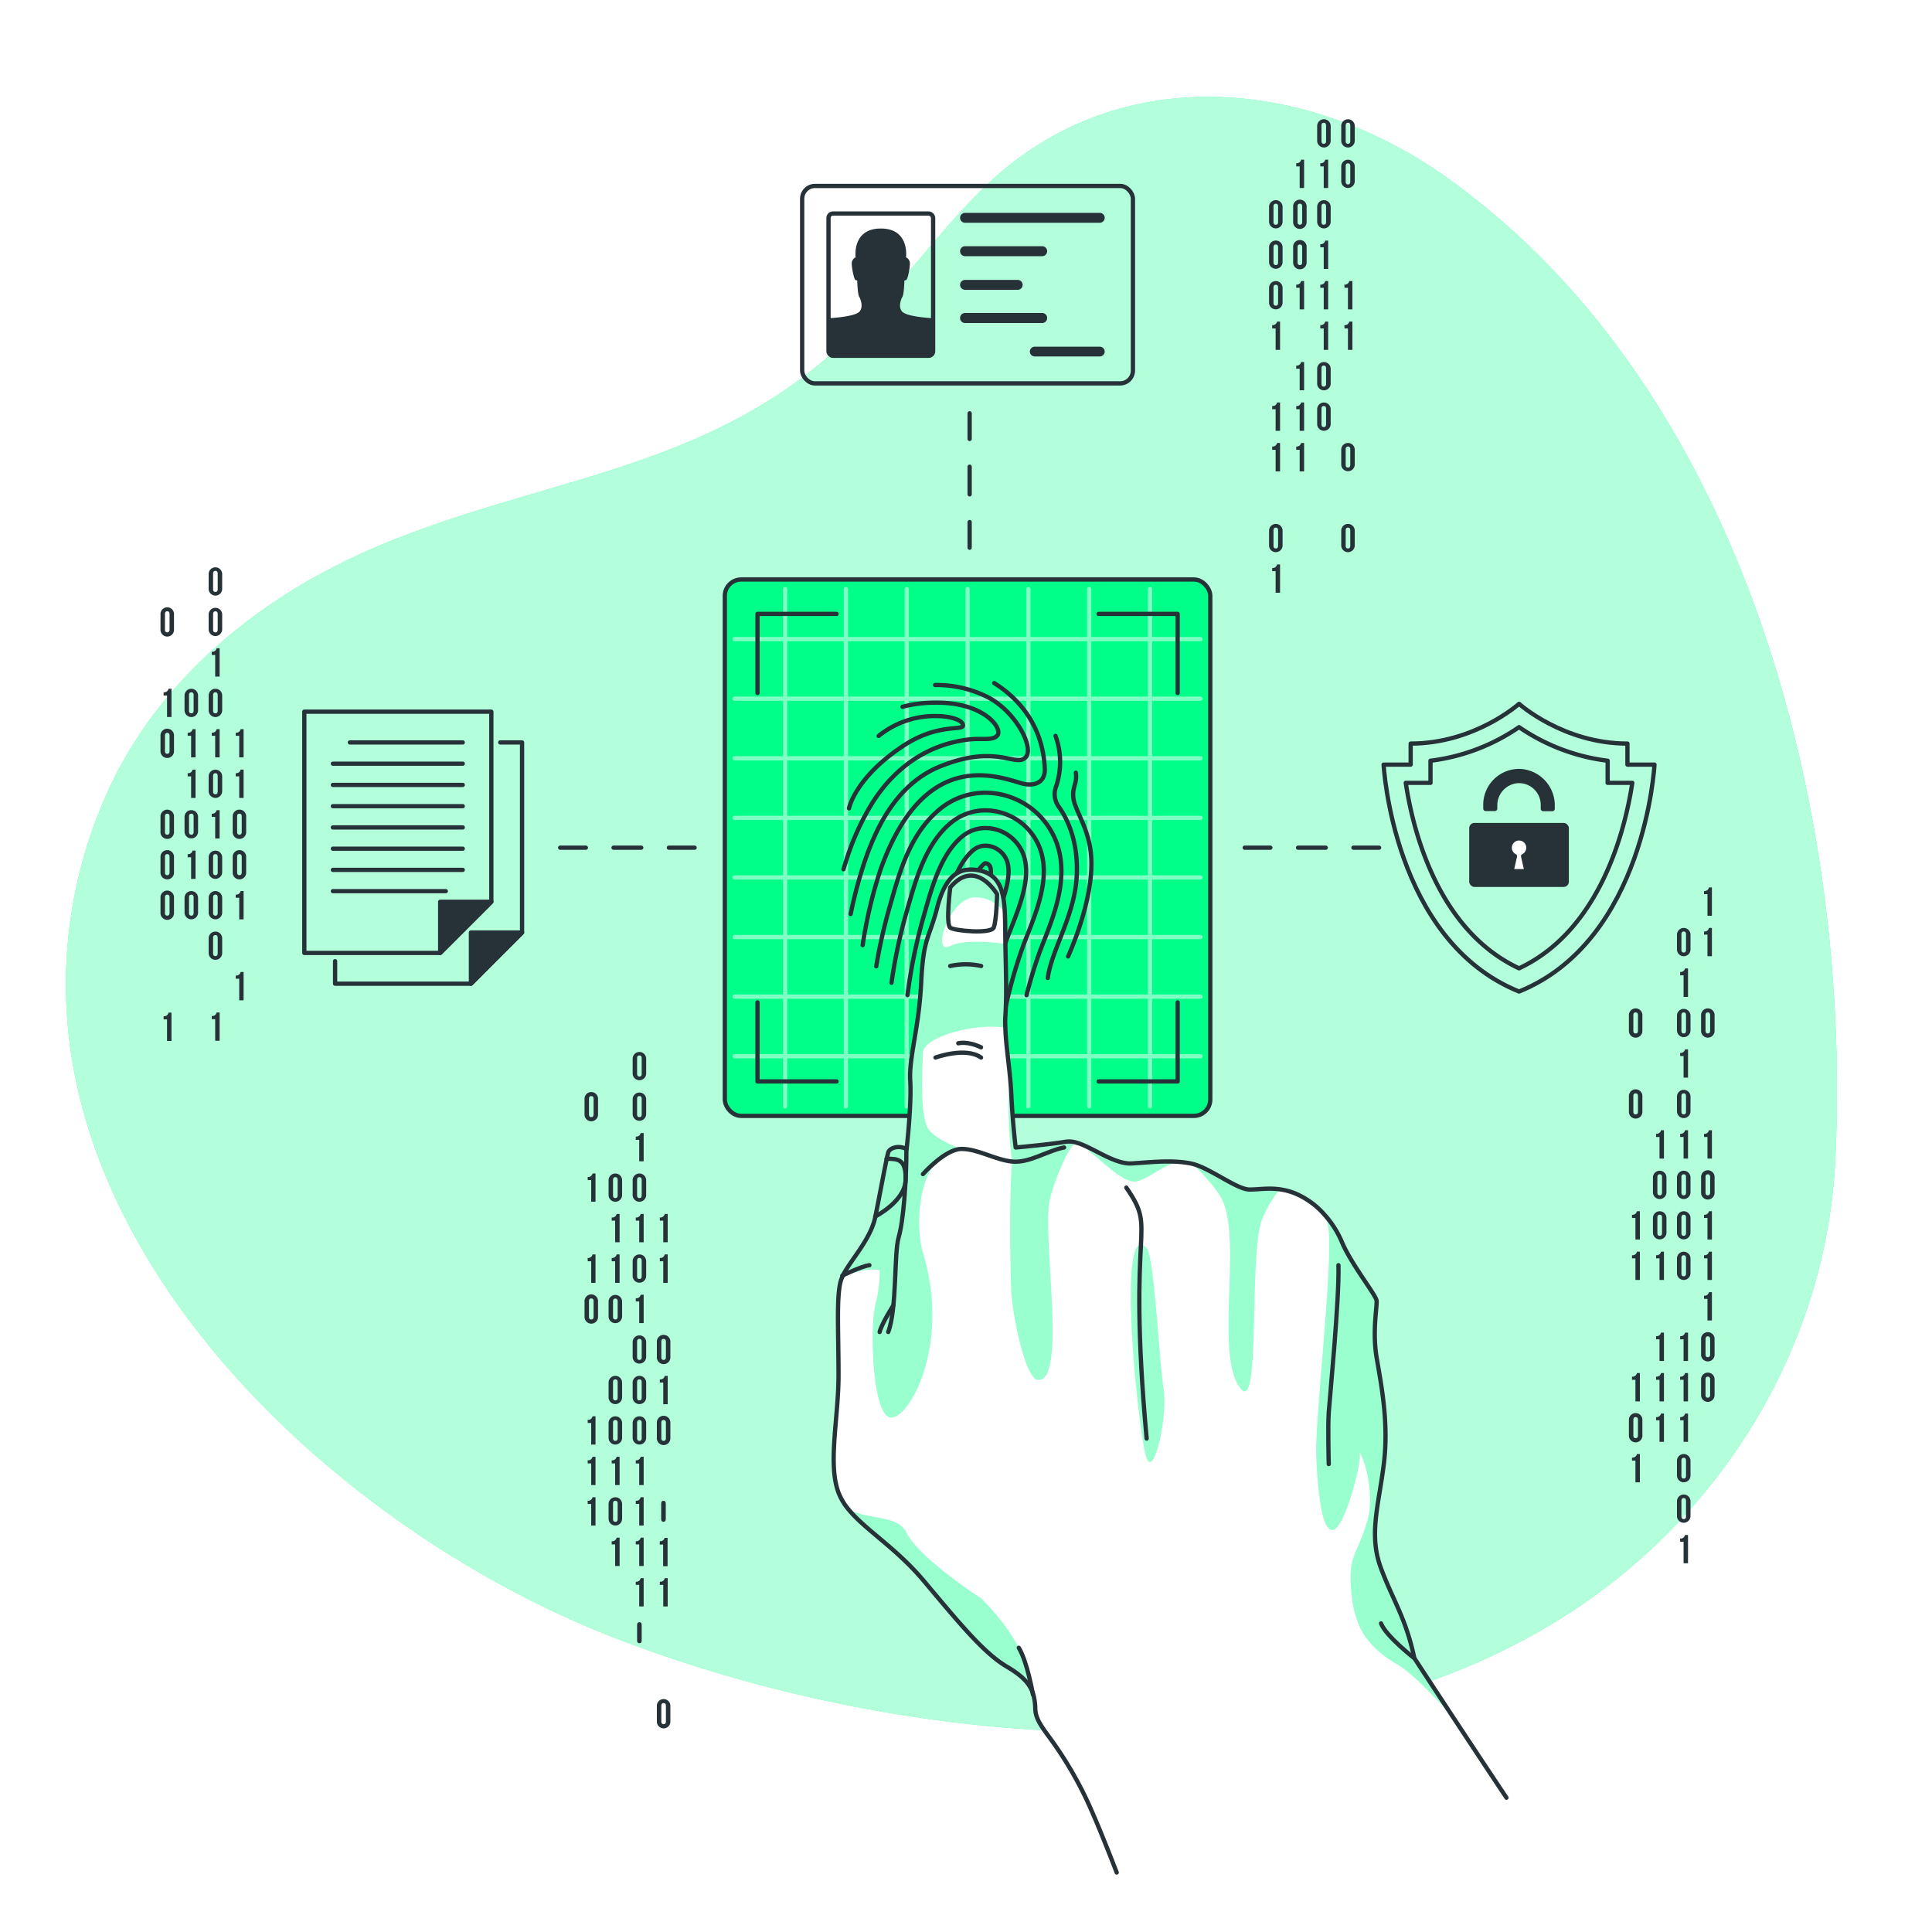<svg class="animated" id="freepik_stories-fingerprint" xmlns="http://www.w3.org/2000/svg" viewBox="0 0 500 500" version="1.1" xmlns:xlink="http://www.w3.org/1999/xlink" xmlns:svgjs="http://svgjs.com/svgjs"><style>svg#freepik_stories-fingerprint:not(.animated) .animable {opacity: 0;}svg#freepik_stories-fingerprint.animated #freepik--Graphics--inject-86 {animation: 1s 1 forwards linear slideDown;animation-delay: 0s;}svg#freepik_stories-fingerprint.animated #freepik--icon-3--inject-86 {animation: 1s 1 forwards cubic-bezier(.36,-0.01,.5,1.38) slideUp,3s Infinite  linear heartbeat;animation-delay: 0s,1s;}svg#freepik_stories-fingerprint.animated #freepik--icon-2--inject-86 {animation: 2.6s 1 forwards cubic-bezier(.36,-0.01,.5,1.38) slideDown,3s Infinite  linear floating;animation-delay: 0s,2.6s;}svg#freepik_stories-fingerprint.animated #freepik--icon-1--inject-86 {animation: 3s Infinite  linear shake;animation-delay: 0s;}svg#freepik_stories-fingerprint.animated #freepik--Hand--inject-86 {animation: 6s Infinite  linear heartbeat;animation-delay: 0s;}            @keyframes slideDown {                0% {                    opacity: 0;                    transform: translateY(-30px);                }                100% {                    opacity: 1;                    transform: translateY(0);                }            }                    @keyframes slideUp {                0% {                    opacity: 0;                    transform: translateY(30px);                }                100% {                    opacity: 1;                    transform: inherit;                }            }                    @keyframes heartbeat {                0% {                    transform: scale(1);                }                10% {                    transform: scale(1.1);                }                30% {                    transform: scale(1);                }                40% {                    transform: scale(1);                }                50% {                    transform: scale(1.1);                }                60% {                    transform: scale(1);                }                100% {                    transform: scale(1);                }            }                    @keyframes floating {                0% {                    opacity: 1;                    transform: translateY(0px);                }                50% {                    transform: translateY(-10px);                }                100% {                    opacity: 1;                    transform: translateY(0px);                }            }                    @keyframes shake {                10%, 90% {                    transform: translate3d(-1px, 0, 0);                  }                  20%, 80% {                    transform: translate3d(2px, 0, 0);                  }                  30%, 50%, 70% {                    transform: translate3d(-4px, 0, 0);                  }                  40%, 60% {                    transform: translate3d(4px, 0, 0);                  }            }        </style><g id="freepik--background-simple--inject-86" style="transform-origin: 246.234px 248.585px 0px;" class="animable animator-active"><g id="elklow9qo6kcf"><path d="M67.93,167.09s-27.88,72,11.3,144.5S199.11,422.39,263.7,455.14s131.66,16.8,163.53-36.84-11.84-91.93-11.9-168.42,11.45-96.74-30-161.36-143.06-78.93-219.9-31S67.93,167.09,67.93,167.09Z" style="fill: rgb(255, 255, 255); opacity: 0.7; transform-origin: 248.588px 250.609px 0px;" class="animable"></path></g><path d="M19.78,280.21a120.38,120.38,0,0,1,6.41-71.42C39,177.17,66.46,154.71,97.24,141.6c44.74-19,88.66-19.41,125-56.74,11.21-11.52,20.63-24.71,32.08-36,33.8-33.26,83.26-29.23,120.19-2.85,77,55,104.76,164,100.47,254.06-1.92,40.43-21.22,78.06-51.77,104.58-69.09,60-186.4,49.9-265.76,18.58C98.31,399.9,33.68,345.43,19.78,280.21Z" style="fill: rgb(0, 255, 136); transform-origin: 246.234px 236.664px 0px;" id="eld5kp9lzilab" class="animable"></path><g id="eliw519ffg4m"><path d="M19.78,280.21a120.38,120.38,0,0,1,6.41-71.42C39,177.17,66.46,154.71,97.24,141.6c44.74-19,88.66-19.41,125-56.74,11.21-11.52,20.63-24.71,32.08-36,33.8-33.26,83.26-29.23,120.19-2.85,77,55,104.76,164,100.47,254.06-1.92,40.43-21.22,78.06-51.77,104.58-69.09,60-186.4,49.9-265.76,18.58C98.31,399.9,33.68,345.43,19.78,280.21Z" style="fill: rgb(255, 255, 255); opacity: 0.7; transform-origin: 246.234px 236.664px 0px;" class="animable"></path></g></g><g id="freepik--Graphics--inject-86" style="transform-origin: 242.635px 239.081px 0px;" class="animable"><line x1="250.94" y1="106.97" x2="250.94" y2="113.61" style="fill: none; stroke: rgb(38, 50, 56); stroke-linecap: round; stroke-linejoin: round; stroke-width: 1.107px; transform-origin: 250.94px 110.29px 0px;" id="el1r82t6lcxas" class="animable"></line><line x1="250.94" y1="120.78" x2="250.94" y2="131.53" style="fill: none; stroke: rgb(38, 50, 56); stroke-linecap: round; stroke-linejoin: round; stroke-width: 1.107px; stroke-dasharray: 7.166px, 7.166px; transform-origin: 250.94px 126.155px 0px;" id="el291u2fclb3f" class="animable"></line><line x1="250.94" y1="135.11" x2="250.94" y2="141.75" style="fill: none; stroke: rgb(38, 50, 56); stroke-linecap: round; stroke-linejoin: round; stroke-width: 1.107px; transform-origin: 250.94px 138.43px 0px;" id="el1v0zjqejrvt" class="animable"></line><line x1="356.91" y1="219.38" x2="350.27" y2="219.38" style="fill: none; stroke: rgb(38, 50, 56); stroke-linecap: round; stroke-linejoin: round; stroke-width: 1.107px; transform-origin: 353.59px 219.38px 0px;" id="el0dd6vjfihvtl" class="animable"></line><line x1="343.1" y1="219.38" x2="332.35" y2="219.38" style="fill: none; stroke: rgb(38, 50, 56); stroke-linecap: round; stroke-linejoin: round; stroke-width: 1.107px; stroke-dasharray: 7.165px, 7.165px; transform-origin: 337.725px 219.38px 0px;" id="el2p4xbdwbzgx" class="animable"></line><line x1="328.77" y1="219.38" x2="322.13" y2="219.38" style="fill: none; stroke: rgb(38, 50, 56); stroke-linecap: round; stroke-linejoin: round; stroke-width: 1.107px; transform-origin: 325.45px 219.38px 0px;" id="el90hy9cuv0nd" class="animable"></line><line x1="179.76" y1="219.38" x2="173.11" y2="219.38" style="fill: none; stroke: rgb(38, 50, 56); stroke-linecap: round; stroke-linejoin: round; stroke-width: 1.107px; transform-origin: 176.435px 219.38px 0px;" id="el12xjqh2as6wf" class="animable"></line><line x1="165.95" y1="219.38" x2="155.2" y2="219.38" style="fill: none; stroke: rgb(38, 50, 56); stroke-linecap: round; stroke-linejoin: round; stroke-width: 1.107px; stroke-dasharray: 7.165px, 7.165px; transform-origin: 160.575px 219.38px 0px;" id="elxt8smotbuuo" class="animable"></line><line x1="151.62" y1="219.38" x2="144.97" y2="219.38" style="fill: none; stroke: rgb(38, 50, 56); stroke-linecap: round; stroke-linejoin: round; stroke-width: 1.107px; transform-origin: 148.295px 219.38px 0px;" id="elrklgp6gatsm" class="animable"></line><path d="M434,241.9a1.75,1.75,0,1,1,3.5,0v3.82a1.75,1.75,0,1,1-3.5,0Zm1.15,3.89c0,.52.23.72.6.72s.59-.2.59-.72v-4c0-.52-.23-.72-.59-.72s-.6.2-.6.72Z" style="fill: rgb(38, 50, 56); transform-origin: 435.75px 243.81px 0px;" id="elkvow0b7o2ar" class="animable"></path><path d="M434.82,251.54a1.14,1.14,0,0,0,1.26-.92h.78V258h-1.15v-5.59h-.89Z" style="fill: rgb(38, 50, 56); transform-origin: 435.84px 254.31px 0px;" id="elunlwm35sa6" class="animable"></path><path d="M434,262.85a1.75,1.75,0,1,1,3.5,0v3.81a1.75,1.75,0,1,1-3.5,0Zm1.15,3.89c0,.52.23.72.6.72s.59-.2.59-.72v-4c0-.53-.23-.72-.59-.72s-.6.19-.6.72Z" style="fill: rgb(38, 50, 56); transform-origin: 435.75px 264.755px 0px;" id="eli988pvnxkd" class="animable"></path><path d="M434.82,272.49a1.14,1.14,0,0,0,1.26-.92h.78v7.32h-1.15V273.3h-.89Z" style="fill: rgb(38, 50, 56); transform-origin: 435.84px 275.23px 0px;" id="elh2k1t5hfsug" class="animable"></path><path d="M434,283.8a1.75,1.75,0,1,1,3.5,0v3.81a1.75,1.75,0,1,1-3.5,0Zm1.15,3.88c0,.53.23.72.6.72s.59-.19.59-.72v-4c0-.52-.23-.72-.59-.72s-.6.2-.6.72Z" style="fill: rgb(38, 50, 56); transform-origin: 435.75px 285.705px 0px;" id="elu0wg3ynt7me" class="animable"></path><path d="M434.82,293.43a1.14,1.14,0,0,0,1.26-.92h.78v7.33h-1.15v-5.59h-.89Z" style="fill: rgb(38, 50, 56); transform-origin: 435.84px 296.175px 0px;" id="eltqmhqu30amh" class="animable"></path><path d="M434,304.74a1.75,1.75,0,1,1,3.5,0v3.82a1.75,1.75,0,1,1-3.5,0Zm1.15,3.89c0,.52.23.72.6.72s.59-.2.59-.72v-4c0-.52-.23-.72-.59-.72s-.6.2-.6.72Z" style="fill: rgb(38, 50, 56); transform-origin: 435.75px 306.65px 0px;" id="elm67rexu4ih" class="animable"></path><path d="M434,315.22a1.75,1.75,0,1,1,3.5,0V319a1.75,1.75,0,1,1-3.5,0Zm1.15,3.88c0,.53.23.72.6.72s.59-.19.59-.72v-4c0-.53-.23-.73-.59-.73s-.6.2-.6.73Z" style="fill: rgb(38, 50, 56); transform-origin: 435.75px 317.11px 0px;" id="el455u4cqtpn" class="animable"></path><path d="M434,325.69a1.75,1.75,0,1,1,3.5,0v3.81a1.75,1.75,0,1,1-3.5,0Zm1.15,3.89c0,.52.23.72.6.72s.59-.2.59-.72v-4c0-.52-.23-.72-.59-.72s-.6.2-.6.72Z" style="fill: rgb(38, 50, 56); transform-origin: 435.75px 327.595px 0px;" id="elac3p6xwqq09" class="animable"></path><path d="M434.82,345.8a1.14,1.14,0,0,0,1.26-.92h.78v7.33h-1.15v-5.59h-.89Z" style="fill: rgb(38, 50, 56); transform-origin: 435.84px 348.545px 0px;" id="elnm4ttn9z3f" class="animable"></path><path d="M434.82,356.28a1.13,1.13,0,0,0,1.26-.93h.78v7.33h-1.15v-5.59h-.89Z" style="fill: rgb(38, 50, 56); transform-origin: 435.84px 359.015px 0px;" id="elpy8yr4zoovj" class="animable"></path><path d="M434.82,366.75a1.14,1.14,0,0,0,1.26-.92h.78v7.32h-1.15v-5.58h-.89Z" style="fill: rgb(38, 50, 56); transform-origin: 435.84px 369.49px 0px;" id="elud8c9s98erf" class="animable"></path><path d="M434,378.06a1.75,1.75,0,1,1,3.5,0v3.81a1.75,1.75,0,1,1-3.5,0Zm1.15,3.88c0,.53.23.72.6.72s.59-.19.59-.72V378c0-.53-.23-.73-.59-.73s-.6.2-.6.73Z" style="fill: rgb(38, 50, 56); transform-origin: 435.75px 379.965px 0px;" id="elttq95871fnj" class="animable"></path><path d="M434,388.53a1.75,1.75,0,1,1,3.5,0v3.81a1.75,1.75,0,1,1-3.5,0Zm1.15,3.89c0,.52.23.72.6.72s.59-.2.59-.72v-4c0-.52-.23-.72-.59-.72s-.6.2-.6.72Z" style="fill: rgb(38, 50, 56); transform-origin: 435.75px 390.435px 0px;" id="eld4v5kh7g9kk" class="animable"></path><path d="M434.82,398.17a1.14,1.14,0,0,0,1.26-.92h.78v7.32h-1.15V399h-.89Z" style="fill: rgb(38, 50, 56); transform-origin: 435.84px 400.91px 0px;" id="elsp4rndpbq4h" class="animable"></path><path d="M441,230.59a1.15,1.15,0,0,0,1.27-.92h.77V237h-1.15v-5.59H441Z" style="fill: rgb(38, 50, 56); transform-origin: 442.02px 233.335px 0px;" id="elgkgwcczfql" class="animable"></path><path d="M441,241.07a1.15,1.15,0,0,0,1.27-.92h.77v7.32h-1.15v-5.59H441Z" style="fill: rgb(38, 50, 56); transform-origin: 442.02px 243.81px 0px;" id="el7atpytqdu8g" class="animable"></path><path d="M440.24,262.85a1.75,1.75,0,1,1,3.49,0v3.81a1.75,1.75,0,1,1-3.49,0Zm1.15,3.89c0,.52.23.72.59.72s.6-.2.6-.72v-4c0-.53-.23-.72-.6-.72s-.59.19-.59.72Z" style="fill: rgb(38, 50, 56); transform-origin: 441.985px 264.755px 0px;" id="eltuoe4kb0g2" class="animable"></path><path d="M441,293.43a1.15,1.15,0,0,0,1.27-.92h.77v7.33h-1.15v-5.59H441Z" style="fill: rgb(38, 50, 56); transform-origin: 442.02px 296.175px 0px;" id="elxtc7ui4a7w" class="animable"></path><path d="M440.24,304.74a1.75,1.75,0,1,1,3.49,0v3.82a1.75,1.75,0,1,1-3.49,0Zm1.15,3.89c0,.52.23.72.59.72s.6-.2.6-.72v-4c0-.52-.23-.72-.6-.72s-.59.2-.59.72Z" style="fill: rgb(38, 50, 56); transform-origin: 441.985px 306.65px 0px;" id="el1rhcjqr8dbu" class="animable"></path><path d="M441,314.38a1.15,1.15,0,0,0,1.27-.92h.77v7.33h-1.15V315.2H441Z" style="fill: rgb(38, 50, 56); transform-origin: 442.02px 317.125px 0px;" id="elvm3ooc1fyno" class="animable"></path><path d="M441,324.85a1.14,1.14,0,0,0,1.27-.92h.77v7.33h-1.15v-5.59H441Z" style="fill: rgb(38, 50, 56); transform-origin: 442.02px 327.595px 0px;" id="el1jcwnnqzj2lh" class="animable"></path><path d="M441,335.33a1.15,1.15,0,0,0,1.27-.92h.77v7.32h-1.15v-5.59H441Z" style="fill: rgb(38, 50, 56); transform-origin: 442.02px 338.07px 0px;" id="elk2d7sp40hmk" class="animable"></path><path d="M440.24,346.64a1.75,1.75,0,1,1,3.49,0v3.81a1.75,1.75,0,1,1-3.49,0Zm1.15,3.88c0,.53.23.72.59.72s.6-.19.6-.72v-3.95c0-.53-.23-.73-.6-.73s-.59.2-.59.73Z" style="fill: rgb(38, 50, 56); transform-origin: 441.985px 348.545px 0px;" id="el7acao3itnq3" class="animable"></path><path d="M440.24,357.11a1.75,1.75,0,1,1,3.49,0v3.81a1.75,1.75,0,1,1-3.49,0Zm1.15,3.89c0,.52.23.72.59.72s.6-.2.6-.72v-4c0-.52-.23-.72-.6-.72s-.59.2-.59.72Z" style="fill: rgb(38, 50, 56); transform-origin: 441.985px 359.015px 0px;" id="el5z7bdntd58e" class="animable"></path><path d="M428.59,293.43a1.15,1.15,0,0,0,1.27-.92h.77v7.33h-1.15v-5.59h-.89Z" style="fill: rgb(38, 50, 56); transform-origin: 429.61px 296.175px 0px;" id="ely4q600nh01" class="animable"></path><path d="M427.78,304.74a1.75,1.75,0,1,1,3.5,0v3.82a1.75,1.75,0,1,1-3.5,0Zm1.15,3.89c0,.52.23.72.6.72s.6-.2.6-.72v-4c0-.52-.23-.72-.6-.72s-.6.2-.6.72Z" style="fill: rgb(38, 50, 56); transform-origin: 429.53px 306.65px 0px;" id="elvr7sqjzwwrm" class="animable"></path><path d="M427.78,315.22a1.75,1.75,0,1,1,3.5,0V319a1.75,1.75,0,1,1-3.5,0Zm1.15,3.88c0,.53.23.72.6.72s.6-.19.6-.72v-4c0-.53-.23-.73-.6-.73s-.6.2-.6.73Z" style="fill: rgb(38, 50, 56); transform-origin: 429.53px 317.11px 0px;" id="elsmxdr8ebr39" class="animable"></path><path d="M428.59,324.85a1.14,1.14,0,0,0,1.27-.92h.77v7.33h-1.15v-5.59h-.89Z" style="fill: rgb(38, 50, 56); transform-origin: 429.61px 327.595px 0px;" id="elly95ixg5n7g" class="animable"></path><path d="M428.59,345.8a1.15,1.15,0,0,0,1.27-.92h.77v7.33h-1.15v-5.59h-.89Z" style="fill: rgb(38, 50, 56); transform-origin: 429.61px 348.545px 0px;" id="elo7iiian68qm" class="animable"></path><path d="M428.59,356.28a1.15,1.15,0,0,0,1.27-.93h.77v7.33h-1.15v-5.59h-.89Z" style="fill: rgb(38, 50, 56); transform-origin: 429.61px 359.015px 0px;" id="el4fu3jupuf6t" class="animable"></path><path d="M428.59,366.75a1.15,1.15,0,0,0,1.27-.92h.77v7.32h-1.15v-5.58h-.89Z" style="fill: rgb(38, 50, 56); transform-origin: 429.61px 369.49px 0px;" id="elhsyrhn3we3" class="animable"></path><path d="M421.56,262.85a1.75,1.75,0,1,1,3.49,0v3.81a1.75,1.75,0,1,1-3.49,0Zm1.15,3.89c0,.52.23.72.59.72s.6-.2.6-.72v-4c0-.53-.23-.72-.6-.72s-.59.19-.59.72Z" style="fill: rgb(38, 50, 56); transform-origin: 423.305px 264.755px 0px;" id="elsjiggrubkii" class="animable"></path><path d="M421.56,283.8a1.75,1.75,0,1,1,3.49,0v3.81a1.75,1.75,0,1,1-3.49,0Zm1.15,3.88c0,.53.23.72.59.72s.6-.19.6-.72v-4c0-.52-.23-.72-.6-.72s-.59.2-.59.72Z" style="fill: rgb(38, 50, 56); transform-origin: 423.305px 285.705px 0px;" id="ele4jjl1oai5b" class="animable"></path><path d="M422.36,314.38a1.15,1.15,0,0,0,1.27-.92h.77v7.33h-1.15V315.2h-.89Z" style="fill: rgb(38, 50, 56); transform-origin: 423.38px 317.125px 0px;" id="el8x3z4z0h2lo" class="animable"></path><path d="M422.36,324.85a1.14,1.14,0,0,0,1.27-.92h.77v7.33h-1.15v-5.59h-.89Z" style="fill: rgb(38, 50, 56); transform-origin: 423.38px 327.595px 0px;" id="el6ic3nh3v5qg" class="animable"></path><path d="M422.36,356.28a1.15,1.15,0,0,0,1.27-.93h.77v7.33h-1.15v-5.59h-.89Z" style="fill: rgb(38, 50, 56); transform-origin: 423.38px 359.015px 0px;" id="elqrurqdqfbdq" class="animable"></path><path d="M421.56,367.59a1.75,1.75,0,1,1,3.49,0v3.81a1.75,1.75,0,1,1-3.49,0Zm1.15,3.88c0,.52.23.72.59.72s.6-.2.6-.72v-4c0-.52-.23-.72-.6-.72s-.59.2-.59.72Z" style="fill: rgb(38, 50, 56); transform-origin: 423.305px 369.495px 0px;" id="el0iwnib6j4h9t" class="animable"></path><path d="M422.36,377.22a1.15,1.15,0,0,0,1.27-.92h.77v7.33h-1.15V378h-.89Z" style="fill: rgb(38, 50, 56); transform-origin: 423.38px 379.965px 0px;" id="el2w1n4s3vutn" class="animable"></path><path d="M163.73,274a1.75,1.75,0,1,1,3.5,0v3.81a1.75,1.75,0,1,1-3.5,0Zm1.15,3.88c0,.53.23.73.6.73s.59-.2.59-.73v-4c0-.53-.23-.73-.59-.73s-.6.2-.6.73Z" style="fill: rgb(38, 50, 56); transform-origin: 165.48px 275.905px 0px;" id="elphft17ibcdl" class="animable"></path><path d="M163.73,284.5a1.75,1.75,0,1,1,3.5,0v3.81a1.75,1.75,0,1,1-3.5,0Zm1.15,3.89c0,.52.23.72.6.72s.59-.2.59-.72v-4c0-.52-.23-.72-.59-.72s-.6.2-.6.72Z" style="fill: rgb(38, 50, 56); transform-origin: 165.48px 286.405px 0px;" id="ele3o094023k6" class="animable"></path><path d="M164.54,294.14a1.14,1.14,0,0,0,1.26-.92h.78v7.33h-1.15V295h-.89Z" style="fill: rgb(38, 50, 56); transform-origin: 165.56px 296.885px 0px;" id="elqg36adkd50k" class="animable"></path><path d="M163.73,305.45a1.75,1.75,0,1,1,3.5,0v3.81a1.75,1.75,0,1,1-3.5,0Zm1.15,3.88c0,.53.23.73.6.73s.59-.2.59-.73v-3.95c0-.53-.23-.73-.59-.73s-.6.2-.6.73Z" style="fill: rgb(38, 50, 56); transform-origin: 165.48px 307.355px 0px;" id="elht9t19ambb" class="animable"></path><path d="M164.54,315.09a1.14,1.14,0,0,0,1.26-.92h.78v7.32h-1.15V315.9h-.89Z" style="fill: rgb(38, 50, 56); transform-origin: 165.56px 317.83px 0px;" id="elsogg0fn1jz" class="animable"></path><path d="M163.73,326.4a1.75,1.75,0,1,1,3.5,0v3.81a1.75,1.75,0,1,1-3.5,0Zm1.15,3.88c0,.52.23.72.6.72s.59-.2.59-.72v-4c0-.52-.23-.72-.59-.72s-.6.2-.6.72Z" style="fill: rgb(38, 50, 56); transform-origin: 165.48px 328.305px 0px;" id="elkucck0n70k" class="animable"></path><path d="M164.54,336a1.14,1.14,0,0,0,1.26-.92h.78v7.33h-1.15v-5.59h-.89Z" style="fill: rgb(38, 50, 56); transform-origin: 165.56px 338.745px 0px;" id="elutktrbwrv9" class="animable"></path><path d="M163.73,347.34a1.75,1.75,0,1,1,3.5,0v3.81a1.75,1.75,0,1,1-3.5,0Zm1.15,3.89c0,.52.23.72.6.72s.59-.2.59-.72v-4c0-.52-.23-.72-.59-.72s-.6.2-.6.72Z" style="fill: rgb(38, 50, 56); transform-origin: 165.48px 349.245px 0px;" id="elyfvfhjc1sy" class="animable"></path><path d="M163.73,357.82a1.75,1.75,0,1,1,3.5,0v3.81a1.75,1.75,0,1,1-3.5,0Zm1.15,3.88c0,.52.23.72.6.72s.59-.2.59-.72v-4c0-.52-.23-.72-.59-.72s-.6.2-.6.72Z" style="fill: rgb(38, 50, 56); transform-origin: 165.48px 359.725px 0px;" id="elvyr61c44gy9" class="animable"></path><path d="M163.73,368.29a1.75,1.75,0,1,1,3.5,0v3.81a1.75,1.75,0,1,1-3.5,0Zm1.15,3.88c0,.53.23.73.6.73s.59-.2.59-.73v-3.95c0-.53-.23-.72-.59-.72s-.6.19-.6.72Z" style="fill: rgb(38, 50, 56); transform-origin: 165.48px 370.195px 0px;" id="eljlcmw0yl9hn" class="animable"></path><path d="M164.54,377.93a1.14,1.14,0,0,0,1.26-.92h.78v7.32h-1.15v-5.59h-.89Z" style="fill: rgb(38, 50, 56); transform-origin: 165.56px 380.67px 0px;" id="elvpd9mnhdqo" class="animable"></path><path d="M164.54,388.4a1.14,1.14,0,0,0,1.26-.92h.78v7.33h-1.15v-5.59h-.89Z" style="fill: rgb(38, 50, 56); transform-origin: 165.56px 391.145px 0px;" id="eljx9wumxm0o8" class="animable"></path><path d="M164.54,398.87a1.14,1.14,0,0,0,1.26-.92h.78v7.33h-1.15v-5.59h-.89Z" style="fill: rgb(38, 50, 56); transform-origin: 165.56px 401.615px 0px;" id="eldxlp4wdwf2" class="animable"></path><path d="M164.54,409.35a1.14,1.14,0,0,0,1.26-.92h.78v7.32h-1.15v-5.59h-.89Z" style="fill: rgb(38, 50, 56); transform-origin: 165.56px 412.09px 0px;" id="elsi6dwuy91v" class="animable"></path><path d="M164.88,424.54c0,.53.23.72.6.72s.59-.19.59-.72v-4c0-.52-.23-.72-.59-.72s-.6.2-.6.72Z" style="fill: rgb(38, 50, 56); transform-origin: 165.475px 422.54px 0px;" id="el0ieytwpjp6cl" class="animable"></path><path d="M170.76,315.09a1.15,1.15,0,0,0,1.27-.92h.77v7.32h-1.15V315.9h-.89Z" style="fill: rgb(38, 50, 56); transform-origin: 171.78px 317.83px 0px;" id="elmmlw5y67n5n" class="animable"></path><path d="M170.76,325.56a1.15,1.15,0,0,0,1.27-.92h.77V332h-1.15v-5.59h-.89Z" style="fill: rgb(38, 50, 56); transform-origin: 171.78px 328.32px 0px;" id="el29blxg4wlmr" class="animable"></path><path d="M170,347.34a1.75,1.75,0,1,1,3.49,0v3.81a1.75,1.75,0,1,1-3.49,0Zm1.15,3.89c0,.52.23.72.59.72s.6-.2.6-.72v-4c0-.52-.23-.72-.6-.72s-.59.2-.59.72Z" style="fill: rgb(38, 50, 56); transform-origin: 171.745px 349.245px 0px;" id="elnnpy3ntv5dl" class="animable"></path><path d="M170.76,357a1.15,1.15,0,0,0,1.27-.92h.77v7.33h-1.15V357.8h-.89Z" style="fill: rgb(38, 50, 56); transform-origin: 171.78px 359.745px 0px;" id="elatw6mc7o526" class="animable"></path><path d="M170,368.29a1.75,1.75,0,1,1,3.49,0v3.81a1.75,1.75,0,1,1-3.49,0Zm1.15,3.88c0,.53.23.73.59.73s.6-.2.6-.73v-3.95c0-.53-.23-.72-.6-.72s-.59.19-.59.72Z" style="fill: rgb(38, 50, 56); transform-origin: 171.745px 370.195px 0px;" id="el47b036utf27" class="animable"></path><path d="M171.11,393.12c0,.52.23.72.59.72s.6-.2.6-.72v-4c0-.52-.23-.72-.6-.72s-.59.2-.59.72Z" style="fill: rgb(38, 50, 56); transform-origin: 171.705px 391.12px 0px;" id="elbngqh8xx13" class="animable"></path><path d="M170.76,398.87A1.15,1.15,0,0,0,172,398h.77v7.33h-1.15v-5.59h-.89Z" style="fill: rgb(38, 50, 56); transform-origin: 171.75px 401.665px 0px;" id="eldteqt7bkvd8" class="animable"></path><path d="M170.76,409.35a1.15,1.15,0,0,0,1.27-.92h.77v7.32h-1.15v-5.59h-.89Z" style="fill: rgb(38, 50, 56); transform-origin: 171.78px 412.09px 0px;" id="el5vqelw0ywe7" class="animable"></path><path d="M170,441.6a1.75,1.75,0,1,1,3.49,0v3.82a1.75,1.75,0,1,1-3.49,0Zm1.15,3.89c0,.52.23.72.59.72s.6-.2.6-.72v-4c0-.52-.23-.72-.6-.72s-.59.2-.59.72Z" style="fill: rgb(38, 50, 56); transform-origin: 171.745px 443.51px 0px;" id="elazsu06w6sw" class="animable"></path><path d="M157.5,305.45a1.75,1.75,0,1,1,3.5,0v3.81a1.75,1.75,0,1,1-3.5,0Zm1.15,3.88c0,.53.23.73.6.73s.6-.2.6-.73v-3.95c0-.53-.23-.73-.6-.73s-.6.2-.6.73Z" style="fill: rgb(38, 50, 56); transform-origin: 159.25px 307.355px 0px;" id="elplzdwx3mnvf" class="animable"></path><path d="M158.31,315.09a1.15,1.15,0,0,0,1.27-.92h.77v7.32H159.2V315.9h-.89Z" style="fill: rgb(38, 50, 56); transform-origin: 159.33px 317.83px 0px;" id="eln9rkd4bobsk" class="animable"></path><path d="M158.31,325.56a1.15,1.15,0,0,0,1.27-.92h.77V332H159.2v-5.59h-.89Z" style="fill: rgb(38, 50, 56); transform-origin: 159.33px 328.32px 0px;" id="elkc219q8jpzo" class="animable"></path><path d="M157.5,336.87a1.75,1.75,0,1,1,3.5,0v3.81a1.75,1.75,0,1,1-3.5,0Zm1.15,3.88c0,.53.23.73.6.73s.6-.2.6-.73V336.8c0-.53-.23-.73-.6-.73s-.6.2-.6.73Z" style="fill: rgb(38, 50, 56); transform-origin: 159.25px 338.775px 0px;" id="el0p31cn4i7gdj" class="animable"></path><path d="M157.5,357.82a1.75,1.75,0,1,1,3.5,0v3.81a1.75,1.75,0,1,1-3.5,0Zm1.15,3.88c0,.52.23.72.6.72s.6-.2.6-.72v-4c0-.52-.23-.72-.6-.72s-.6.2-.6.72Z" style="fill: rgb(38, 50, 56); transform-origin: 159.25px 359.725px 0px;" id="elebs6entnv7" class="animable"></path><path d="M157.5,368.29a1.75,1.75,0,1,1,3.5,0v3.81a1.75,1.75,0,1,1-3.5,0Zm1.15,3.88c0,.53.23.73.6.73s.6-.2.6-.73v-3.95c0-.53-.23-.72-.6-.72s-.6.19-.6.72Z" style="fill: rgb(38, 50, 56); transform-origin: 159.25px 370.195px 0px;" id="el2rxf5fanptc" class="animable"></path><path d="M158.31,377.93a1.15,1.15,0,0,0,1.27-.92h.77v7.32H159.2v-5.59h-.89Z" style="fill: rgb(38, 50, 56); transform-origin: 159.33px 380.67px 0px;" id="el1woqh84so0r" class="animable"></path><path d="M157.5,389.24a1.75,1.75,0,1,1,3.5,0v3.81a1.75,1.75,0,1,1-3.5,0Zm1.15,3.88c0,.52.23.72.6.72s.6-.2.6-.72v-4c0-.52-.23-.72-.6-.72s-.6.2-.6.72Z" style="fill: rgb(38, 50, 56); transform-origin: 159.25px 391.145px 0px;" id="ele0n96i526oh" class="animable"></path><path d="M158.31,398.87a1.15,1.15,0,0,0,1.27-.92h.77v7.33H159.2v-5.59h-.89Z" style="fill: rgb(38, 50, 56); transform-origin: 159.33px 401.615px 0px;" id="eluvhlndu62dh" class="animable"></path><path d="M151.28,284.5a1.75,1.75,0,1,1,3.49,0v3.81a1.75,1.75,0,1,1-3.49,0Zm1.15,3.89c0,.52.23.72.59.72s.6-.2.6-.72v-4c0-.52-.23-.72-.6-.72s-.59.2-.59.72Z" style="fill: rgb(38, 50, 56); transform-origin: 153.025px 286.405px 0px;" id="el3dbnpna88py" class="animable"></path><path d="M152.08,304.61a1.15,1.15,0,0,0,1.27-.92h.77V311H153v-5.59h-.89Z" style="fill: rgb(38, 50, 56); transform-origin: 153.1px 307.345px 0px;" id="elgq4v8bad6cd" class="animable"></path><path d="M152.08,325.56a1.15,1.15,0,0,0,1.27-.92h.77V332H153v-5.59h-.89Z" style="fill: rgb(38, 50, 56); transform-origin: 153.1px 328.32px 0px;" id="elgor8zd8ll3l" class="animable"></path><path d="M151.28,336.87a1.75,1.75,0,1,1,3.49,0v3.81a1.75,1.75,0,1,1-3.49,0Zm1.15,3.89c0,.52.23.72.59.72s.6-.2.6-.72v-4c0-.53-.23-.72-.6-.72s-.59.19-.59.72Z" style="fill: rgb(38, 50, 56); transform-origin: 153.025px 338.775px 0px;" id="elmz11lqpk3h" class="animable"></path><path d="M152.08,367.45a1.15,1.15,0,0,0,1.27-.92h.77v7.33H153v-5.59h-.89Z" style="fill: rgb(38, 50, 56); transform-origin: 153.1px 370.195px 0px;" id="elz6qss5ftfqj" class="animable"></path><path d="M152.08,377.93a1.15,1.15,0,0,0,1.27-.92h.77v7.32H153v-5.59h-.89Z" style="fill: rgb(38, 50, 56); transform-origin: 153.1px 380.67px 0px;" id="elwodft0z84k9" class="animable"></path><path d="M152.08,388.4a1.15,1.15,0,0,0,1.27-.92h.77v7.33H153v-5.59h-.89Z" style="fill: rgb(38, 50, 56); transform-origin: 153.1px 391.145px 0px;" id="eloy4gk6uuu" class="animable"></path><path d="M347.11,32.61a1.75,1.75,0,1,1,3.5,0v3.81a1.75,1.75,0,1,1-3.5,0Zm1.15,3.88c0,.52.23.72.6.72s.59-.2.59-.72v-4c0-.52-.23-.72-.59-.72s-.6.2-.6.72Z" style="fill: rgb(38, 50, 56); transform-origin: 348.86px 34.515px 0px;" id="elfmealjf22fo" class="animable"></path><path d="M347.11,43.08a1.75,1.75,0,1,1,3.5,0v3.81a1.75,1.75,0,1,1-3.5,0ZM348.26,47c0,.53.23.73.6.73s.59-.2.59-.73V43c0-.53-.23-.73-.59-.73s-.6.2-.6.73Z" style="fill: rgb(38, 50, 56); transform-origin: 348.86px 44.985px 0px;" id="el0qu7w81jxpug" class="animable"></path><path d="M347.92,73.66a1.14,1.14,0,0,0,1.26-.92H350v7.33h-1.15V74.48h-.89Z" style="fill: rgb(38, 50, 56); transform-origin: 348.96px 76.405px 0px;" id="elys20ev39vq" class="animable"></path><path d="M347.92,84.14a1.14,1.14,0,0,0,1.26-.92H350v7.32h-1.15V85h-.89Z" style="fill: rgb(38, 50, 56); transform-origin: 348.96px 86.88px 0px;" id="elr5cqjdwdyu" class="animable"></path><path d="M347.11,116.39a1.75,1.75,0,1,1,3.5,0v3.81a1.75,1.75,0,1,1-3.5,0Zm1.15,3.89c0,.52.23.72.6.72s.59-.2.59-.72v-4c0-.52-.23-.72-.59-.72s-.6.2-.6.72Z" style="fill: rgb(38, 50, 56); transform-origin: 348.86px 118.295px 0px;" id="el216nmzh5jgb" class="animable"></path><path d="M347.11,137.34a1.75,1.75,0,1,1,3.5,0v3.81a1.75,1.75,0,1,1-3.5,0Zm1.15,3.88c0,.53.23.73.6.73s.59-.2.59-.73v-3.95c0-.53-.23-.72-.59-.72s-.6.19-.6.72Z" style="fill: rgb(38, 50, 56); transform-origin: 348.86px 139.245px 0px;" id="elv2fhk1nj0ak" class="animable"></path><path d="M328.43,53.55a1.75,1.75,0,1,1,3.5,0v3.81a1.75,1.75,0,1,1-3.5,0Zm1.15,3.89c0,.52.23.72.6.72s.59-.2.59-.72v-4c0-.52-.23-.72-.59-.72s-.6.2-.6.72Z" style="fill: rgb(38, 50, 56); transform-origin: 330.18px 55.455px 0px;" id="elzpx354jlige" class="animable"></path><path d="M328.43,64a1.75,1.75,0,1,1,3.5,0v3.81a1.75,1.75,0,1,1-3.5,0Zm1.15,3.88c0,.52.23.72.6.72s.59-.2.59-.72V64c0-.52-.23-.72-.59-.72s-.6.2-.6.72Z" style="fill: rgb(38, 50, 56); transform-origin: 330.18px 65.905px 0px;" id="eljuqr7uo20sf" class="animable"></path><path d="M328.43,74.5a1.75,1.75,0,1,1,3.5,0v3.81a1.75,1.75,0,1,1-3.5,0Zm1.15,3.88c0,.53.23.73.6.73s.59-.2.59-.73V74.43c0-.53-.23-.73-.59-.73s-.6.2-.6.73Z" style="fill: rgb(38, 50, 56); transform-origin: 330.18px 76.405px 0px;" id="elxnhsfej9ra" class="animable"></path><path d="M329.24,84.14a1.14,1.14,0,0,0,1.26-.92h.78v7.32h-1.15V85h-.89Z" style="fill: rgb(38, 50, 56); transform-origin: 330.26px 86.88px 0px;" id="elypi2yjd1r7" class="animable"></path><path d="M329.24,105.08a1.14,1.14,0,0,0,1.26-.92h.78v7.33h-1.15V105.9h-.89Z" style="fill: rgb(38, 50, 56); transform-origin: 330.26px 107.825px 0px;" id="el9k69wh7zlv4" class="animable"></path><path d="M329.24,115.56a1.14,1.14,0,0,0,1.26-.92h.78V122h-1.15v-5.59h-.89Z" style="fill: rgb(38, 50, 56); transform-origin: 330.26px 118.32px 0px;" id="el66bxs2h1s2" class="animable"></path><path d="M328.43,137.34a1.75,1.75,0,1,1,3.5,0v3.81a1.75,1.75,0,1,1-3.5,0Zm1.15,3.88c0,.53.23.73.6.73s.59-.2.59-.73v-3.95c0-.53-.23-.72-.59-.72s-.6.19-.6.72Z" style="fill: rgb(38, 50, 56); transform-origin: 330.18px 139.245px 0px;" id="elh23h3y26urw" class="animable"></path><path d="M329.24,147a1.14,1.14,0,0,0,1.26-.92h.78v7.32h-1.15v-5.59h-.89Z" style="fill: rgb(38, 50, 56); transform-origin: 330.26px 149.74px 0px;" id="ele437fs5xe1n" class="animable"></path><path d="M340.88,32.61a1.75,1.75,0,1,1,3.5,0v3.81a1.75,1.75,0,1,1-3.5,0ZM342,36.49c0,.52.23.72.59.72s.6-.2.6-.72v-4c0-.52-.23-.72-.6-.72s-.59.2-.59.72Z" style="fill: rgb(38, 50, 56); transform-origin: 342.63px 34.515px 0px;" id="eltmr19uo7oep" class="animable"></path><path d="M341.69,42.24a1.15,1.15,0,0,0,1.27-.92h.77v7.33h-1.15V43.06h-.89Z" style="fill: rgb(38, 50, 56); transform-origin: 342.71px 44.985px 0px;" id="el6o7a78dyvur" class="animable"></path><path d="M340.88,53.55a1.75,1.75,0,1,1,3.5,0v3.81a1.75,1.75,0,1,1-3.5,0ZM342,57.44c0,.52.23.72.59.72s.6-.2.6-.72v-4c0-.52-.23-.72-.6-.72s-.59.2-.59.72Z" style="fill: rgb(38, 50, 56); transform-origin: 342.63px 55.455px 0px;" id="el98n0c4h2joq" class="animable"></path><path d="M341.69,63.19a1.15,1.15,0,0,0,1.27-.92h.77V69.6h-1.15V64h-.89Z" style="fill: rgb(38, 50, 56); transform-origin: 342.71px 65.935px 0px;" id="elmwmyo65w0y" class="animable"></path><path d="M341.69,73.66a1.15,1.15,0,0,0,1.27-.92h.77v7.33h-1.15V74.48h-.89Z" style="fill: rgb(38, 50, 56); transform-origin: 342.71px 76.405px 0px;" id="el3l3dw7iq07d" class="animable"></path><path d="M341.69,84.14a1.15,1.15,0,0,0,1.27-.92h.77v7.32h-1.15V85h-.89Z" style="fill: rgb(38, 50, 56); transform-origin: 342.71px 86.88px 0px;" id="el36jgxmou47m" class="animable"></path><path d="M340.88,95.45a1.75,1.75,0,1,1,3.5,0v3.81a1.75,1.75,0,1,1-3.5,0ZM342,99.33c0,.52.23.72.59.72s.6-.2.6-.72v-4c0-.52-.23-.72-.6-.72s-.59.2-.59.72Z" style="fill: rgb(38, 50, 56); transform-origin: 342.63px 97.355px 0px;" id="el78lnxibp389" class="animable"></path><path d="M340.88,105.92a1.75,1.75,0,1,1,3.5,0v3.81a1.75,1.75,0,1,1-3.5,0ZM342,109.8c0,.53.23.73.59.73s.6-.2.6-.73v-4c0-.53-.23-.72-.6-.72s-.59.19-.59.72Z" style="fill: rgb(38, 50, 56); transform-origin: 342.63px 107.825px 0px;" id="elnhjuil7va6q" class="animable"></path><path d="M335.46,42.24a1.15,1.15,0,0,0,1.27-.92h.77v7.33h-1.15V43.06h-.89Z" style="fill: rgb(38, 50, 56); transform-origin: 336.48px 44.985px 0px;" id="elfm4bj93n8r" class="animable"></path><path d="M334.66,53.55a1.75,1.75,0,1,1,3.49,0v3.81a1.75,1.75,0,1,1-3.49,0Zm1.15,3.89c0,.52.23.72.59.72s.6-.2.6-.72v-4c0-.52-.23-.72-.6-.72s-.59.2-.59.72Z" style="fill: rgb(38, 50, 56); transform-origin: 336.405px 55.455px 0px;" id="el16pkl1soczb" class="animable"></path><path d="M334.66,64a1.75,1.75,0,1,1,3.49,0v3.81a1.75,1.75,0,1,1-3.49,0Zm1.15,3.88c0,.52.23.72.59.72s.6-.2.6-.72V64c0-.52-.23-.72-.6-.72s-.59.2-.59.72Z" style="fill: rgb(38, 50, 56); transform-origin: 336.405px 65.905px 0px;" id="elxwgzobm33bc" class="animable"></path><path d="M335.46,73.66a1.15,1.15,0,0,0,1.27-.92h.77v7.33h-1.15V74.48h-.89Z" style="fill: rgb(38, 50, 56); transform-origin: 336.48px 76.405px 0px;" id="el5des2b7xlzy" class="animable"></path><path d="M335.46,94.61a1.15,1.15,0,0,0,1.27-.92h.77V101h-1.15V95.43h-.89Z" style="fill: rgb(38, 50, 56); transform-origin: 336.48px 97.345px 0px;" id="ell6fc2kdpwr8" class="animable"></path><path d="M335.46,105.08a1.15,1.15,0,0,0,1.27-.92h.77v7.33h-1.15V105.9h-.89Z" style="fill: rgb(38, 50, 56); transform-origin: 336.48px 107.825px 0px;" id="eloykmn82iwol" class="animable"></path><path d="M335.46,115.56a1.15,1.15,0,0,0,1.27-.92h.77V122h-1.15v-5.59h-.89Z" style="fill: rgb(38, 50, 56); transform-origin: 336.48px 118.32px 0px;" id="el6ennjhmqy9r" class="animable"></path><path d="M54,148.57a1.75,1.75,0,1,1,3.5,0v3.82a1.75,1.75,0,1,1-3.5,0Zm1.15,3.89c0,.52.23.72.6.72s.59-.2.59-.72v-4c0-.52-.23-.72-.59-.72s-.6.2-.6.72Z" style="fill: rgb(38, 50, 56); transform-origin: 55.75px 150.48px 0px;" id="elv8ovau6rhz" class="animable"></path><path d="M54,159.05a1.75,1.75,0,1,1,3.5,0v3.81a1.75,1.75,0,1,1-3.5,0Zm1.15,3.88c0,.53.23.72.6.72s.59-.19.59-.72v-4c0-.52-.23-.72-.59-.72s-.6.2-.6.72Z" style="fill: rgb(38, 50, 56); transform-origin: 55.75px 160.955px 0px;" id="elq6083vwtw9" class="animable"></path><path d="M54.8,168.68a1.14,1.14,0,0,0,1.26-.92h.78v7.33H55.69V169.5H54.8Z" style="fill: rgb(38, 50, 56); transform-origin: 55.82px 171.425px 0px;" id="elrn1je3hipxd" class="animable"></path><path d="M54,180a1.75,1.75,0,1,1,3.5,0v3.82a1.75,1.75,0,1,1-3.5,0Zm1.15,3.89c0,.52.23.72.6.72s.59-.2.59-.72v-4c0-.52-.23-.72-.59-.72s-.6.2-.6.72Z" style="fill: rgb(38, 50, 56); transform-origin: 55.75px 181.91px 0px;" id="elsp9c3yueeh" class="animable"></path><path d="M54.8,189.63a1.14,1.14,0,0,0,1.26-.92h.78V196H55.69v-5.59H54.8Z" style="fill: rgb(38, 50, 56); transform-origin: 55.82px 192.355px 0px;" id="ell4c2zc14wre" class="animable"></path><path d="M54,200.94a1.75,1.75,0,1,1,3.5,0v3.81a1.75,1.75,0,1,1-3.5,0Zm1.15,3.89c0,.52.23.72.6.72s.59-.2.59-.72v-4c0-.53-.23-.72-.59-.72s-.6.19-.6.72Z" style="fill: rgb(38, 50, 56); transform-origin: 55.75px 202.845px 0px;" id="elv93l4amjt" class="animable"></path><path d="M54.8,210.58a1.14,1.14,0,0,0,1.26-.92h.78V217H55.69v-5.59H54.8Z" style="fill: rgb(38, 50, 56); transform-origin: 55.82px 213.33px 0px;" id="eldeani7gzldg" class="animable"></path><path d="M54,221.89a1.75,1.75,0,1,1,3.5,0v3.81a1.75,1.75,0,1,1-3.5,0Zm1.15,3.88c0,.53.23.72.6.72s.59-.19.59-.72v-4c0-.52-.23-.72-.59-.72s-.6.2-.6.72Z" style="fill: rgb(38, 50, 56); transform-origin: 55.75px 223.795px 0px;" id="elbtytwa8qlg" class="animable"></path><path d="M54,232.36a1.75,1.75,0,1,1,3.5,0v3.81a1.75,1.75,0,1,1-3.5,0Zm1.15,3.89c0,.52.23.72.6.72s.59-.2.59-.72v-4c0-.52-.23-.72-.59-.72s-.6.2-.6.72Z" style="fill: rgb(38, 50, 56); transform-origin: 55.75px 234.265px 0px;" id="elsza48gmnbzp" class="animable"></path><path d="M54,242.84a1.75,1.75,0,1,1,3.5,0v3.81a1.75,1.75,0,1,1-3.5,0Zm1.15,3.88c0,.52.23.72.6.72s.59-.2.59-.72v-4c0-.52-.23-.72-.59-.72s-.6.2-.6.72Z" style="fill: rgb(38, 50, 56); transform-origin: 55.75px 244.745px 0px;" id="elqvxfoapodtn" class="animable"></path><path d="M54.8,262.94a1.13,1.13,0,0,0,1.26-.92h.78v7.33H55.69v-5.59H54.8Z" style="fill: rgb(38, 50, 56); transform-origin: 55.82px 265.685px 0px;" id="el8ehkyvn8iwt" class="animable"></path><path d="M61,189.63a1.15,1.15,0,0,0,1.27-.92h.77V196H61.91v-5.59H61Z" style="fill: rgb(38, 50, 56); transform-origin: 62.02px 192.355px 0px;" id="elv9kj9nzibso" class="animable"></path><path d="M61,200.1a1.15,1.15,0,0,0,1.27-.92h.77v7.33H61.91v-5.59H61Z" style="fill: rgb(38, 50, 56); transform-origin: 62.02px 202.845px 0px;" id="elkrr6twbszjc" class="animable"></path><path d="M60.22,211.41a1.75,1.75,0,1,1,3.49,0v3.82a1.75,1.75,0,1,1-3.49,0Zm1.15,3.89c0,.52.23.72.59.72s.6-.2.6-.72v-4c0-.52-.23-.72-.6-.72s-.59.2-.59.72Z" style="fill: rgb(38, 50, 56); transform-origin: 61.965px 213.32px 0px;" id="el4s121gxj1ae" class="animable"></path><path d="M60.22,221.89a1.75,1.75,0,1,1,3.49,0v3.81a1.75,1.75,0,1,1-3.49,0Zm1.15,3.88c0,.53.23.72.59.72s.6-.19.6-.72v-4c0-.52-.23-.72-.6-.72s-.59.2-.59.72Z" style="fill: rgb(38, 50, 56); transform-origin: 61.965px 223.795px 0px;" id="elhn4vfv6u8tq" class="animable"></path><path d="M61,231.52a1.14,1.14,0,0,0,1.27-.92h.77v7.33H61.91v-5.59H61Z" style="fill: rgb(38, 50, 56); transform-origin: 62.02px 234.265px 0px;" id="elgf66w2z5p2q" class="animable"></path><path d="M61,252.47a1.15,1.15,0,0,0,1.27-.92h.77v7.33H61.91v-5.59H61Z" style="fill: rgb(38, 50, 56); transform-origin: 62.02px 255.215px 0px;" id="elozo0qjulfka" class="animable"></path><path d="M47.76,180a1.75,1.75,0,1,1,3.5,0v3.82a1.75,1.75,0,1,1-3.5,0Zm1.16,3.89c0,.52.23.72.59.72s.6-.2.6-.72v-4c0-.52-.23-.72-.6-.72s-.59.2-.59.72Z" style="fill: rgb(38, 50, 56); transform-origin: 49.51px 181.91px 0px;" id="elwparomjh6a" class="animable"></path><path d="M48.57,189.63a1.15,1.15,0,0,0,1.27-.92h.77V196H49.46v-5.59h-.89Z" style="fill: rgb(38, 50, 56); transform-origin: 49.59px 192.355px 0px;" id="elzj3gx5a0sst" class="animable"></path><path d="M48.57,200.1a1.15,1.15,0,0,0,1.27-.92h.77v7.33H49.46v-5.59h-.89Z" style="fill: rgb(38, 50, 56); transform-origin: 49.59px 202.845px 0px;" id="el3ovnrw6zjtt" class="animable"></path><path d="M47.76,211.41a1.75,1.75,0,1,1,3.5,0v3.82a1.75,1.75,0,1,1-3.5,0Zm1.16,3.89c0,.52.23.72.59.72s.6-.2.6-.72v-4c0-.52-.23-.72-.6-.72s-.59.2-.59.72Z" style="fill: rgb(38, 50, 56); transform-origin: 49.51px 213.32px 0px;" id="el9fpi88vomr8" class="animable"></path><path d="M48.57,221.05a1.15,1.15,0,0,0,1.27-.92h.77v7.33H49.46v-5.59h-.89Z" style="fill: rgb(38, 50, 56); transform-origin: 49.59px 223.795px 0px;" id="elxwnytoilx4d" class="animable"></path><path d="M47.76,232.36a1.75,1.75,0,1,1,3.5,0v3.81a1.75,1.75,0,1,1-3.5,0Zm1.16,3.89c0,.52.23.72.59.72s.6-.2.6-.72v-4c0-.52-.23-.72-.6-.72s-.59.2-.59.72Z" style="fill: rgb(38, 50, 56); transform-origin: 49.51px 234.265px 0px;" id="elynneyy5nw9a" class="animable"></path><path d="M41.54,159.05a1.75,1.75,0,1,1,3.49,0v3.81a1.75,1.75,0,1,1-3.49,0Zm1.15,3.88c0,.53.23.72.59.72s.6-.19.6-.72v-4c0-.53-.23-.73-.6-.73s-.59.2-.59.73Z" style="fill: rgb(38, 50, 56); transform-origin: 43.285px 160.955px 0px;" id="elctbatayybng" class="animable"></path><path d="M42.34,179.16a1.15,1.15,0,0,0,1.27-.92h.77v7.32H43.23V180h-.89Z" style="fill: rgb(38, 50, 56); transform-origin: 43.36px 181.9px 0px;" id="el4pn4oefvni6" class="animable"></path><path d="M41.54,190.47a1.75,1.75,0,1,1,3.49,0v3.81a1.75,1.75,0,1,1-3.49,0Zm1.15,3.88c0,.53.23.72.59.72s.6-.19.6-.72V190.4c0-.53-.23-.73-.6-.73s-.59.2-.59.73Z" style="fill: rgb(38, 50, 56); transform-origin: 43.285px 192.375px 0px;" id="el9wigmxzmoww" class="animable"></path><path d="M41.54,211.42a1.75,1.75,0,1,1,3.49,0v3.81a1.75,1.75,0,1,1-3.49,0Zm1.15,3.88c0,.52.23.72.59.72s.6-.2.6-.72v-4c0-.52-.23-.72-.6-.72s-.59.2-.59.72Z" style="fill: rgb(38, 50, 56); transform-origin: 43.285px 213.325px 0px;" id="elo4e13sy2dg" class="animable"></path><path d="M41.54,221.89a1.75,1.75,0,1,1,3.49,0v3.81a1.75,1.75,0,1,1-3.49,0Zm1.15,3.88c0,.53.23.73.59.73s.6-.2.6-.73v-4c0-.53-.23-.73-.6-.73s-.59.2-.59.73Z" style="fill: rgb(38, 50, 56); transform-origin: 43.285px 223.795px 0px;" id="eltla5akn2207" class="animable"></path><path d="M41.54,232.36a1.75,1.75,0,1,1,3.49,0v3.81a1.75,1.75,0,1,1-3.49,0Zm1.15,3.89c0,.52.23.72.59.72s.6-.2.6-.72v-4c0-.52-.23-.72-.6-.72s-.59.2-.59.72Z" style="fill: rgb(38, 50, 56); transform-origin: 43.285px 234.265px 0px;" id="elzmeskgfouol" class="animable"></path><path d="M42.34,263a1.15,1.15,0,0,0,1.27-.93h.77v7.33H43.23v-5.59h-.89Z" style="fill: rgb(38, 50, 56); transform-origin: 43.36px 265.735px 0px;" id="elgp9x9bdf24r" class="animable"></path></g><g id="freepik--icon-3--inject-86" style="transform-origin: 393.13px 219.38px 0px;" class="animable"><path d="M393.13,256.61c-32.68-13.23-35.05-58.73-35.05-58.73h7v-5.44c16.59,0,28.05-10.29,28.05-10.29h0s11.46,10.29,28.05,10.29v5.44h7s-2.38,45.5-35.05,58.73Z" style="fill: none; stroke: rgb(38, 50, 56); stroke-linecap: round; stroke-linejoin: round; stroke-width: 1.107px; transform-origin: 393.13px 219.38px 0px;" id="el49sezgz4kwa" class="animable"></path><path d="M393.13,250.6c-21.41-10-27.61-36.56-29.32-48h6.4v-5.72a51.58,51.58,0,0,0,22.92-8.7,51.63,51.63,0,0,0,22.93,8.7v5.72h6.38C420.71,214,414.47,240.6,393.13,250.6Z" style="fill: none; stroke: rgb(38, 50, 56); stroke-linecap: round; stroke-linejoin: round; stroke-width: 1.107px; transform-origin: 393.125px 219.39px 0px;" id="elmb54rm8oa9e" class="animable"></path><rect x="380.23" y="212.97" width="25.79" height="16.57" rx="1.35" style="fill: rgb(38, 50, 56); transform-origin: 393.125px 221.255px 0px;" id="elkdij66cpcr" class="animable"></rect><path d="M393.59,199a9.28,9.28,0,0,0-9.73,9.26v1a.65.65,0,0,0,.65.65h2.34a.65.65,0,0,0,.65-.65v-.77a5.75,5.75,0,0,1,5.24-5.8,5.63,5.63,0,0,1,6,5.61v1a.65.65,0,0,0,.65.65h2.34a.65.65,0,0,0,.65-.65v-.7A9.45,9.45,0,0,0,393.59,199Z" style="fill: rgb(38, 50, 56); transform-origin: 393.121px 204.47px 0px;" id="elv6yqqlojb7" class="animable"></path><path d="M395.55,219.4a2.42,2.42,0,1,0-3.48,2.17l-.88,3.89h3.87l-.88-3.89A2.43,2.43,0,0,0,395.55,219.4Z" style="fill: rgb(255, 255, 255); stroke: rgb(38, 50, 56); stroke-linecap: round; stroke-linejoin: round; stroke-width: 1.107px; transform-origin: 393.13px 221.217px 0px;" id="el7udhko90py5" class="animable"></path></g><g id="freepik--icon-2--inject-86" style="transform-origin: 250.4px 73.67px 0px;" class="animable"><rect x="207.6" y="48.12" width="85.6" height="51.1" rx="3.32" style="fill: none; stroke: rgb(38, 50, 56); stroke-linecap: round; stroke-linejoin: round; stroke-width: 1.107px; transform-origin: 250.4px 73.67px 0px;" id="elybewy4r29v" class="animable"></rect><g id="eln2m64nqpq4s"><rect x="214.42" y="55.26" width="27.07" height="36.81" rx="1.15" style="fill: none; stroke: rgb(38, 50, 56); stroke-linecap: round; stroke-linejoin: round; stroke-width: 1.107px; transform-origin: 227.955px 73.665px 0px; transform: rotate(180deg);" class="animable"></rect></g><path d="M228,92.07H215.64a1.22,1.22,0,0,1-1.22-1.22v-8.5s6.91-.3,8.07-1.77-.12-3.77-.12-3.77c-.42-.52-.52-4.21-.52-4.21l-.42-.11c-.41-.1-1-3.16-1-4.31a1.74,1.74,0,0,1,1-1.58s-1-7.46,6.53-7.46,6.52,7.46,6.52,7.46a1.74,1.74,0,0,1,1,1.58c0,1.15-.54,4.21-1,4.31l-.42.11s-.1,3.69-.52,4.21c0,0-1.29,2.3-.12,3.77s8.07,1.77,8.07,1.77v8.5a1.21,1.21,0,0,1-1.22,1.22Z" style="fill: rgb(38, 50, 56); transform-origin: 227.955px 75.605px 0px;" id="el66xpi3e9g5s" class="animable"></path><path d="M284.62,92.25H267.8A1.28,1.28,0,0,1,266.52,91h0a1.28,1.28,0,0,1,1.28-1.28h16.82A1.28,1.28,0,0,1,285.9,91h0A1.28,1.28,0,0,1,284.62,92.25Z" style="fill: rgb(38, 50, 56); transform-origin: 276.21px 90.985px 0px;" id="elivsrleaq84" class="animable"></path><path d="M284.62,57.65H249.75a1.28,1.28,0,0,1-1.28-1.28h0a1.28,1.28,0,0,1,1.28-1.28h34.87a1.28,1.28,0,0,1,1.28,1.28h0A1.28,1.28,0,0,1,284.62,57.65Z" style="fill: rgb(38, 50, 56); transform-origin: 267.185px 56.37px 0px;" id="el73mtg0aiq55" class="animable"></path><path d="M269.75,66.3h-20A1.28,1.28,0,0,1,248.47,65h0a1.28,1.28,0,0,1,1.28-1.28h20A1.28,1.28,0,0,1,271,65h0A1.28,1.28,0,0,1,269.75,66.3Z" style="fill: rgb(38, 50, 56); transform-origin: 259.735px 65.01px 0px;" id="el8ft7u66x9lt" class="animable"></path><path d="M263.38,75H249.75a1.28,1.28,0,0,1-1.28-1.28h0a1.28,1.28,0,0,1,1.28-1.28h13.63a1.28,1.28,0,0,1,1.28,1.28h0A1.28,1.28,0,0,1,263.38,75Z" style="fill: rgb(38, 50, 56); transform-origin: 256.565px 73.72px 0px;" id="elofyx7uyzcj8" class="animable"></path><path d="M269.75,83.6h-20a1.28,1.28,0,0,1-1.28-1.28h0A1.28,1.28,0,0,1,249.75,81h20A1.28,1.28,0,0,1,271,82.32h0A1.28,1.28,0,0,1,269.75,83.6Z" style="fill: rgb(38, 50, 56); transform-origin: 259.735px 82.3px 0px;" id="el6yv0ivenkok" class="animable"></path></g><g id="freepik--icon-1--inject-86" style="transform-origin: 106.935px 219.38px 0px;" class="animable"><polygon points="127.16 184.18 127.16 233.38 113.92 246.62 78.76 246.62 78.76 184.18 127.16 184.18" style="fill: none; stroke: rgb(38, 50, 56); stroke-linecap: round; stroke-linejoin: round; stroke-width: 1.107px; transform-origin: 102.96px 215.4px 0px;" id="el5vt1p1rhjqc" class="animable"></polygon><polygon points="127.16 233.38 113.92 246.62 113.92 233.38 127.16 233.38" style="fill: rgb(38, 50, 56); stroke: rgb(38, 50, 56); stroke-linecap: round; stroke-linejoin: round; stroke-width: 1.107px; transform-origin: 120.54px 240px 0px;" id="elw4ejr6n11q" class="animable"></polygon><line x1="90.55" y1="192.14" x2="119.76" y2="192.14" style="fill: none; stroke: rgb(38, 50, 56); stroke-linecap: round; stroke-linejoin: round; stroke-width: 1.107px; transform-origin: 105.155px 192.14px 0px;" id="elk1v8faohae" class="animable"></line><line x1="86.15" y1="197.64" x2="119.76" y2="197.64" style="fill: none; stroke: rgb(38, 50, 56); stroke-linecap: round; stroke-linejoin: round; stroke-width: 1.107px; transform-origin: 102.955px 197.64px 0px;" id="elkauh9x1bpco" class="animable"></line><line x1="86.15" y1="203.14" x2="119.76" y2="203.14" style="fill: none; stroke: rgb(38, 50, 56); stroke-linecap: round; stroke-linejoin: round; stroke-width: 1.107px; transform-origin: 102.955px 203.14px 0px;" id="elvi6iplunyx" class="animable"></line><line x1="86.15" y1="208.64" x2="119.76" y2="208.64" style="fill: none; stroke: rgb(38, 50, 56); stroke-linecap: round; stroke-linejoin: round; stroke-width: 1.107px; transform-origin: 102.955px 208.64px 0px;" id="el6k87s170pye" class="animable"></line><line x1="86.15" y1="214.14" x2="119.76" y2="214.14" style="fill: none; stroke: rgb(38, 50, 56); stroke-linecap: round; stroke-linejoin: round; stroke-width: 1.107px; transform-origin: 102.955px 214.14px 0px;" id="el1asz0ysgrln" class="animable"></line><line x1="86.15" y1="219.64" x2="119.76" y2="219.64" style="fill: none; stroke: rgb(38, 50, 56); stroke-linecap: round; stroke-linejoin: round; stroke-width: 1.107px; transform-origin: 102.955px 219.64px 0px;" id="elj2yp4scgwfg" class="animable"></line><line x1="86.15" y1="225.13" x2="119.76" y2="225.13" style="fill: none; stroke: rgb(38, 50, 56); stroke-linecap: round; stroke-linejoin: round; stroke-width: 1.107px; transform-origin: 102.955px 225.13px 0px;" id="elfn23e0clvp" class="animable"></line><line x1="86.15" y1="230.63" x2="115.37" y2="230.63" style="fill: none; stroke: rgb(38, 50, 56); stroke-linecap: round; stroke-linejoin: round; stroke-width: 1.107px; transform-origin: 100.76px 230.63px 0px;" id="el0i05f72f6om6" class="animable"></line><polyline points="129.46 192.14 135.11 192.14 135.11 241.34 121.88 254.58 86.72 254.58 86.72 248.76" style="fill: none; stroke: rgb(38, 50, 56); stroke-linecap: round; stroke-linejoin: round; stroke-width: 1.107px; transform-origin: 110.915px 223.36px 0px;" id="elc31rgxke2de" class="animable"></polyline><polygon points="135.11 241.34 121.88 254.58 121.88 241.34 135.11 241.34" style="fill: rgb(38, 50, 56); stroke: rgb(38, 50, 56); stroke-linecap: round; stroke-linejoin: round; stroke-width: 1.107px; transform-origin: 128.495px 247.96px 0px;" id="elpqtw1enfvjm" class="animable"></polygon></g><g id="freepik--Fingerprint--inject-86" style="transform-origin: 250.4px 219.38px 0px;" class="animable"><rect x="187.58" y="149.97" width="125.64" height="138.82" rx="4.24" style="fill: rgb(0, 255, 136); stroke: rgb(38, 50, 56); stroke-linecap: round; stroke-linejoin: round; stroke-width: 1.107px; transform-origin: 250.4px 219.38px 0px;" id="el3tm22frlhh4" class="animable"></rect><g id="elskefwlirwtr"><g style="opacity: 0.5; transform-origin: 250.4px 219.375px 0px;" class="animable"><line x1="310.69" y1="196.25" x2="190.11" y2="196.25" style="fill: none; stroke: rgb(255, 255, 255); stroke-linecap: round; stroke-linejoin: round; stroke-width: 1.107px; transform-origin: 250.4px 196.25px 0px;" id="elgp2f6fj141d" class="animable"></line><line x1="310.69" y1="211.67" x2="190.11" y2="211.67" style="fill: none; stroke: rgb(255, 255, 255); stroke-linecap: round; stroke-linejoin: round; stroke-width: 1.107px; transform-origin: 250.4px 211.67px 0px;" id="elckaj8adbb3s" class="animable"></line><line x1="310.69" y1="227.09" x2="190.11" y2="227.09" style="fill: none; stroke: rgb(255, 255, 255); stroke-linecap: round; stroke-linejoin: round; stroke-width: 1.107px; transform-origin: 250.4px 227.09px 0px;" id="elxb2bcro67je" class="animable"></line><line x1="310.69" y1="242.51" x2="190.11" y2="242.51" style="fill: none; stroke: rgb(255, 255, 255); stroke-linecap: round; stroke-linejoin: round; stroke-width: 1.107px; transform-origin: 250.4px 242.51px 0px;" id="el3gz3buegubh" class="animable"></line><line x1="310.69" y1="257.93" x2="190.11" y2="257.93" style="fill: none; stroke: rgb(255, 255, 255); stroke-linecap: round; stroke-linejoin: round; stroke-width: 1.107px; transform-origin: 250.4px 257.93px 0px;" id="elwxalwfm653" class="animable"></line><line x1="310.69" y1="273.36" x2="190.11" y2="273.36" style="fill: none; stroke: rgb(255, 255, 255); stroke-linecap: round; stroke-linejoin: round; stroke-width: 1.107px; transform-origin: 250.4px 273.36px 0px;" id="elkeq82rurram" class="animable"></line><line x1="310.69" y1="180.82" x2="190.11" y2="180.82" style="fill: none; stroke: rgb(255, 255, 255); stroke-linecap: round; stroke-linejoin: round; stroke-width: 1.107px; transform-origin: 250.4px 180.82px 0px;" id="el9dfxd1j1ddh" class="animable"></line><line x1="310.69" y1="165.4" x2="190.11" y2="165.4" style="fill: none; stroke: rgb(255, 255, 255); stroke-linecap: round; stroke-linejoin: round; stroke-width: 1.107px; transform-origin: 250.4px 165.4px 0px;" id="el7jad68iin4a" class="animable"></line><line x1="281.88" y1="286.31" x2="281.88" y2="152.44" style="fill: none; stroke: rgb(255, 255, 255); stroke-linecap: round; stroke-linejoin: round; stroke-width: 1.107px; transform-origin: 281.88px 219.375px 0px;" id="el081suwxzu62" class="animable"></line><line x1="266.14" y1="286.31" x2="266.14" y2="152.44" style="fill: none; stroke: rgb(255, 255, 255); stroke-linecap: round; stroke-linejoin: round; stroke-width: 1.107px; transform-origin: 266.14px 219.375px 0px;" id="elo8qm2sy2z5s" class="animable"></line><line x1="250.4" y1="286.31" x2="250.4" y2="152.44" style="fill: none; stroke: rgb(255, 255, 255); stroke-linecap: round; stroke-linejoin: round; stroke-width: 1.107px; transform-origin: 250.4px 219.375px 0px;" id="elebp58jf62y7" class="animable"></line><line x1="234.66" y1="286.31" x2="234.66" y2="152.44" style="fill: none; stroke: rgb(255, 255, 255); stroke-linecap: round; stroke-linejoin: round; stroke-width: 1.107px; transform-origin: 234.66px 219.375px 0px;" id="elek6f9d6n6k4" class="animable"></line><line x1="218.92" y1="286.31" x2="218.92" y2="152.44" style="fill: none; stroke: rgb(255, 255, 255); stroke-linecap: round; stroke-linejoin: round; stroke-width: 1.107px; transform-origin: 218.92px 219.375px 0px;" id="el58sq4cc9f3u" class="animable"></line><line x1="203.19" y1="286.31" x2="203.19" y2="152.44" style="fill: none; stroke: rgb(255, 255, 255); stroke-linecap: round; stroke-linejoin: round; stroke-width: 1.107px; transform-origin: 203.19px 219.375px 0px;" id="elpor2gb0x5j" class="animable"></line><line x1="297.62" y1="286.31" x2="297.62" y2="152.44" style="fill: none; stroke: rgb(255, 255, 255); stroke-linecap: round; stroke-linejoin: round; stroke-width: 1.107px; transform-origin: 297.62px 219.375px 0px;" id="eltnswz2afri" class="animable"></line></g></g><path d="M246,261.67a148.87,148.87,0,0,1,5.51-20.51c.47-1.35,1-2.71,1.58-4.16,1.37-3.5,4.18-10.65,3.12-12.78a1.41,1.41,0,0,0-1.17-.81.39.39,0,0,0-.29.11c-3.12,2.55-5.13,9.62-6.59,14.78l-.49,1.74a133.29,133.29,0,0,0-4.1,21.18" style="fill: none; stroke: rgb(38, 50, 56); stroke-linecap: round; stroke-linejoin: round; stroke-width: 1.107px; transform-origin: 250.007px 242.54px 0px;" id="elop7jdxhyvuh" class="animable"></path><path d="M250.63,262a143.74,143.74,0,0,1,5.23-19.31c.44-1.29,1-2.64,1.53-4.06,2.19-5.57,4.91-12.47,2.95-16.42a6,6,0,0,0-5.26-3.34A4.91,4.91,0,0,0,251.9,220c-4.23,3.45-6.37,11-8.09,17.06l-.49,1.73a133.57,133.57,0,0,0-4.13,21" style="fill: none; stroke: rgb(38, 50, 56); stroke-linecap: round; stroke-linejoin: round; stroke-width: 1.107px; transform-origin: 250.102px 240.435px 0px;" id="elk2p9ds7v137" class="animable"></path><path d="M255.37,261.55a139.12,139.12,0,0,1,4.79-17.38c2.38-6.79,7.74-17,4.26-24-2.85-5.73-10.31-7.86-15.4-3.7-5.82,4.74-8.13,14.25-10.09,21.06a137.78,137.78,0,0,0-4.07,20" style="fill: none; stroke: rgb(38, 50, 56); stroke-linecap: round; stroke-linejoin: round; stroke-width: 1.107px; transform-origin: 250.211px 237.924px 0px;" id="elupgn6cy8ta" class="animable"></path><path d="M260.35,260.17a127.94,127.94,0,0,1,4.12-14.49c.39-1.13.89-2.39,1.42-3.74,2.84-7.23,6.38-16.24,2.61-23.82a15.15,15.15,0,0,0-13.42-8.4,14,14,0,0,0-8.94,3.19c-6.46,5.27-9,14.36-11.11,21.65l-.48,1.69a136.16,136.16,0,0,0-3.83,18.09" style="fill: none; stroke: rgb(38, 50, 56); stroke-linecap: round; stroke-linejoin: round; stroke-width: 1.107px; transform-origin: 250.429px 234.945px 0px;" id="elcudxsfabbov" class="animable"></path><path d="M265.67,257.54c.93-3.66,1.95-7.05,3.1-10.35.38-1.07.85-2.28,1.35-3.55,3-7.68,7.13-18.16,2.46-27.54a19.71,19.71,0,0,0-17.5-10.94,18.48,18.48,0,0,0-11.82,4.22c-7.58,6.18-10.37,16-12.62,23.94l-.48,1.68a137.93,137.93,0,0,0-3.39,15.07" style="fill: none; stroke: rgb(38, 50, 56); stroke-linecap: round; stroke-linejoin: round; stroke-width: 1.107px; transform-origin: 250.728px 231.35px 0px;" id="el0f4xppirx95" class="animable"></path><path d="M271.16,253.09c1-7.32,6.9-16,7.48-26.15.53-9.3-2.53-15.26-4.7-18.25a5.52,5.52,0,0,1-.64-5.12,19.74,19.74,0,0,0-.14-13.12" style="fill: none; stroke: rgb(38, 50, 56); stroke-linecap: round; stroke-linejoin: round; stroke-width: 1.107px; transform-origin: 274.93px 221.77px 0px;" id="el251rzz941mni" class="animable"></path><path d="M257.3,176.78C265,181.6,270,189.19,270.39,199c.13,3.52-2.73,4.73-6.31,3.64-7.49-2.28-25.34-8.12-36.22,22.47a117.4,117.4,0,0,0-4.6,19.47" style="fill: none; stroke: rgb(38, 50, 56); stroke-linecap: round; stroke-linejoin: round; stroke-width: 1.107px; transform-origin: 246.827px 210.68px 0px;" id="elz6h03jppza" class="animable"></path><path d="M242,177.28a29.44,29.44,0,0,1,13.83,3.24c7.31,3.93,11.91,13.17,9.56,15.52-2.61,2.61-7.46-3.69-22.29,2.39-7.13,2.92-12.19,8.87-15.63,15.63a67.1,67.1,0,0,0-3.92,9.58,116.41,116.41,0,0,0-3.4,12.9" style="fill: none; stroke: rgb(38, 50, 56); stroke-linecap: round; stroke-linejoin: round; stroke-width: 1.107px; transform-origin: 243.079px 206.909px 0px;" id="el1ckhsztuzw7" class="animable"></path><path d="M233.57,182.92a32.43,32.43,0,0,1,8-1.07c13.09-.3,18,6.68,16.56,8.45-1.21,1.49-3.9.65-7.59,1.1-10.65,1.31-19.07,7.37-24.74,16.33a65.22,65.22,0,0,0-6.64,14.48c-.3.91-.59,1.83-.87,2.75" style="fill: none; stroke: rgb(38, 50, 56); stroke-linecap: round; stroke-linejoin: round; stroke-width: 1.107px; transform-origin: 238.331px 203.4px 0px;" id="elmayxpej8vjr" class="animable"></path><path d="M227.4,190.45a23.14,23.14,0,0,1,15.46-5.12c1.66,0,5.76.54,6.31,2.11.73,2.06-5.93-.74-15.58,5.69-12.37,8.25-13.87,16.07-13.87,16.07" style="fill: none; stroke: rgb(38, 50, 56); stroke-linecap: round; stroke-linejoin: round; stroke-width: 1.107px; transform-origin: 234.472px 197.256px 0px;" id="elrby2iwzmhy" class="animable"></path><path d="M276.41,247.55s6.71-14.49,6-25.69c-.44-7.21-4-11.73-4.56-14.94s1-4,.58-6.94" style="fill: none; stroke: rgb(38, 50, 56); stroke-linecap: round; stroke-linejoin: round; stroke-width: 1.107px; transform-origin: 279.436px 223.765px 0px;" id="el6axc748kysw" class="animable"></path><polyline points="196.04 179.34 196.04 158.88 216.5 158.88" style="fill: none; stroke: rgb(38, 50, 56); stroke-linecap: round; stroke-linejoin: round; stroke-width: 1.107px; transform-origin: 206.27px 169.11px 0px;" id="elpyzy7akykpg" class="animable"></polyline><polyline points="216.5 279.88 196.04 279.88 196.04 259.42" style="fill: none; stroke: rgb(38, 50, 56); stroke-linecap: round; stroke-linejoin: round; stroke-width: 1.107px; transform-origin: 206.27px 269.65px 0px;" id="el4rwvusqfrdu" class="animable"></polyline><polyline points="304.77 179.34 304.77 158.88 284.31 158.88" style="fill: none; stroke: rgb(38, 50, 56); stroke-linecap: round; stroke-linejoin: round; stroke-width: 1.107px; transform-origin: 294.54px 169.11px 0px;" id="elzesiuqpni3c" class="animable"></polyline><polyline points="284.31 279.88 304.77 279.88 304.77 259.42" style="fill: none; stroke: rgb(38, 50, 56); stroke-linecap: round; stroke-linejoin: round; stroke-width: 1.107px; transform-origin: 294.54px 269.65px 0px;" id="elnt3qhkvnvs" class="animable"></polyline></g><g id="freepik--Hand--inject-86" style="transform-origin: 303.713px 356.746px 0px;" class="animable"><path d="M391.68,468c-5.34-8-10.94-16.44-15.54-23.43l0,0c-5.88-8.91-10.12-15.42-10.12-15.42-2.25-10.53-5.44-14.66-8.65-23.31s-.56-16.36.77-27.07-.77-20.69-1.89-27.46.19-13.16,0-14.66-6.58-9.4-9-15.23a24.82,24.82,0,0,0-4.53-7.08,20.7,20.7,0,0,0-7.68-5.51,16.67,16.67,0,0,0-3.82-1c-3-.43-5.42.05-7.84.05-3.39,0-10.53-5.82-15.23-6.75a23.61,23.61,0,0,0-2.64-.37h0c-3.89-.37-8,0-12.55.36s-9.84-3.95-14.1-5.3l-.07,0a6.56,6.56,0,0,0-2.94-.32c-4.51.75-13,1.5-13,1.5s-.75-5.82-1.13-13.72c-.07-1.37-.17-2.69-.29-4v0c-.44-4.88-1.14-9.24-1.25-13.23,0-1,0-2.07,0-3.07.37-5.62.2-10,0-18.64,0-.29,0-.6,0-.91,0-2.69,0-5.26-.16-7.58a0,0,0,0,0,0,0c-.31-5.63-1.56-9.79-7.16-10.65-4.89-.75-8.27,1.69-10.34,9.78s-3.57,7.52-4.13,19.36-3.21,19.38-2.83,25.39-.94,17.67-.94,17.67c-2.25-1.13-4.32-.19-4.71.75s-2.05,10.16-3.38,16.74c-1.16,5.85-6.49,11.26-8.45,15.29l0,.09a8.84,8.84,0,0,0-.52,1.35c-1.13,4.14-.56,13-.56,24.26s-2.82,22.94,0,30.45a15.47,15.47,0,0,0,2.49,4.22c4.33,5.35,12.28,10,19.51,18.53,9,10.72,15.42,18.62,21.43,22.2,4.31,2.54,6.2,4.62,7,7.36v0a14.77,14.77,0,0,1,.49,3.64c.08,2.4,1.38,4.23,3.58,7.27a97.43,97.43,0,0,1,9,14.78c2.41,4.83,6.1,14,10,24.16Z" style="fill: rgb(255, 255, 255); transform-origin: 303.713px 356.781px 0px;" id="elytneofg7h9a" class="animable"></path><g id="el98eqe8xi2qm"><path d="M260.15,262.93c-.06,1-.07,2,0,3.07-7.19-1.36-21.07,2.19-21.28,6.43-.24,5.17-.87,17.39,1.76,20.24s8.27,4.67,8.27,4.67a12,12,0,0,0-1.24.16h0l-.14,0a9,9,0,0,0-4.7,2.64h0c-5.5,5.64-5.73,18.14-3.93,24.16,7.53,25-4.66,44.78-9,42.38s-4.69-23.89-3.38-28.92a33.37,33.37,0,0,0,1.15-9c-1.92-.64-5.95.29-9.65,1.44l0-.09c2-4,7.29-9.44,8.45-15.29,1.33-6.58,3-15.8,3.38-16.74s2.46-1.88,4.71-.75c0,0,1.32-11.65.94-17.67s2.26-13.54,2.83-25.39,2.06-11.27,4.13-19.36,5.45-10.53,10.34-9.78c5.6.86,6.85,5,7.16,10.65a19.66,19.66,0,0,0-2-1.66,8.91,8.91,0,0,0-6.23-1.84c-2.59.36-4.86,3-6.3,5.72h0c-2.07,4-2.41,8.29.5,6.82,3.3-1.65,10.11-1.1,14.26-.55C260.35,252.9,260.52,257.31,260.15,262.93Z" style="fill: rgb(0, 255, 136); opacity: 0.4; transform-origin: 239.19px 295.94px 0px;" class="animable"></path></g><g id="elw3trddiuo8"><path d="M267.83,442.25a14.77,14.77,0,0,0-.49-3.64v0c-.79-2.74-2.68-4.82-7-7.36-6-3.58-12.41-11.48-21.43-22.2-7.23-8.57-15.18-13.18-19.51-18.53,5.45,2.95,12.85,1.43,15.18,6.1,3.39,6.74,19.31,17,19.31,17C269.43,429,267.83,442.25,267.83,442.25Z" style="fill: rgb(0, 255, 136); opacity: 0.4; transform-origin: 243.638px 416.385px 0px;" class="animable"></path></g><g id="el548qdz0b0wb"><path d="M278.7,295.78c-1.83-.37-6.79,11.86-7.26,16.2-1.25,11.25,4.52,45.93-2.9,45.15-3.07-.32-6.67-16.52-6.88-24.07-.67-22.93.25-32.46.25-32.46s-1.64-12.7-.54-21.35c.12,1.3.22,2.62.29,4,.38,7.9,1.13,13.72,1.13,13.72s8.46-.75,13-1.5A6.56,6.56,0,0,1,278.7,295.78Z" style="fill: rgb(0, 255, 136); opacity: 0.4; transform-origin: 269.845px 318.196px 0px;" class="animable"></path></g><g id="elp7pux0q3u8"><path d="M305.42,300.75c-4,.36-8,4.27-11.29,5-4,.85-11.35-8.16-15.36-9.92,4.26,1.35,9.6,5.59,14.1,5.3S301.53,300.38,305.42,300.75Z" style="fill: rgb(0, 255, 136); opacity: 0.4; transform-origin: 292.095px 300.818px 0px;" class="animable"></path></g><g id="elxpm8li1x9i"><path d="M331.17,307.82a31.47,31.47,0,0,0-4.73,8.21c-3.22,10.41-.18,49.8-5.37,43.35-6.76-8.38.3-37.45-4.63-48.55-1.56-3.55-7.13-9.23-8.34-9.71,4.7.93,11.84,6.75,15.23,6.75C325.75,307.87,328.18,307.39,331.17,307.82Z" style="fill: rgb(0, 255, 136); opacity: 0.4; transform-origin: 319.635px 330.605px 0px;" class="animable"></path></g><g id="elkiktgtw1lwp"><path d="M376.12,444.56c-5.27-5.94-10.79-11.6-14.4-13.72-8.79-5.18-11.31-10.54-12.07-19.47s1.51-8.74,4.14-17.57-2.26-19.75-1.88-17.39-3.77,18.7-6.82,19.51-4.08-10.21-4.46-19.19,4.51-50.8,3.14-59a11.55,11.55,0,0,0-1.1-3.42,24.82,24.82,0,0,1,4.53,7.08c2.45,5.83,8.84,13.73,9,15.23s-1.13,7.9,0,14.66,3.2,16.73,1.89,27.46-4,18.42-.77,27.07,6.4,12.78,8.65,23.31C366,429.14,370.24,435.65,376.12,444.56Z" style="fill: rgb(0, 255, 136); opacity: 0.4; transform-origin: 358.364px 379.435px 0px;" class="animable"></path></g><g id="eluk6bvv88u7"><path d="M296.75,323c2,2.1,3.26,29.62,4.39,36.39s-2.38,23-4.39,18.06S288.61,314.44,296.75,323Z" style="fill: rgb(0, 255, 136); opacity: 0.4; transform-origin: 297.001px 350.256px 0px;" class="animable"></path></g><path d="M289,484.6c-3.32-8.58-6.39-16.09-8.49-20.3a97.43,97.43,0,0,0-9-14.78c-2.2-3-3.5-4.87-3.58-7.27a14.77,14.77,0,0,0-.49-3.64v0c-.79-2.74-2.68-4.82-7-7.36-6-3.58-12.41-11.48-21.43-22.2-7.23-8.57-15.18-13.18-19.51-18.53a15.47,15.47,0,0,1-2.49-4.22c-2.82-7.51,0-19.18,0-30.45s-.57-20.12.56-24.26a8.84,8.84,0,0,1,.52-1.35l0-.09c2-4,7.29-9.44,8.45-15.29,1.33-6.58,3-15.8,3.38-16.74s2.46-1.88,4.71-.75c0,0,1.32-11.65.94-17.67s2.26-13.54,2.83-25.39,2.06-11.27,4.13-19.36,5.45-10.53,10.34-9.78c5.6.86,6.85,5,7.16,10.65a0,0,0,0,1,0,0c.13,2.32.11,4.89.16,7.58,0,.31,0,.62,0,.91.18,8.61.35,13,0,18.64-.06,1-.07,2,0,3.07.11,4,.81,8.35,1.25,13.23v0c.12,1.3.22,2.62.29,4,.38,7.9,1.13,13.72,1.13,13.72s8.46-.75,13-1.5a6.56,6.56,0,0,1,2.94.32l.07,0c4.26,1.35,9.6,5.59,14.1,5.3s8.66-.73,12.55-.36h0a23.61,23.61,0,0,1,2.64.37c4.7.93,11.84,6.75,15.23,6.75,2.42,0,4.85-.48,7.84-.05a16.67,16.67,0,0,1,3.82,1,20.7,20.7,0,0,1,7.68,5.51,24.82,24.82,0,0,1,4.53,7.08c2.45,5.83,8.84,13.73,9,15.23s-1.13,7.9,0,14.66,3.2,16.73,1.89,27.46-4,18.42-.77,27.07,6.4,12.78,8.65,23.31c0,0,4.24,6.51,10.12,15.42l0,0c4.08,6.19,8.94,13.55,13.72,20.7" style="fill: none; stroke: rgb(38, 50, 56); stroke-linecap: round; stroke-linejoin: round; stroke-width: 1.107px; transform-origin: 302.813px 354.821px 0px;" id="elo0yu3vb7w1" class="animable"></path><path d="M234.58,297.34c0,8.28-.75,18.55-2,22.82s-.41,18.55-2.71,24.56" style="fill: none; stroke: rgb(38, 50, 56); stroke-linecap: round; stroke-linejoin: round; stroke-width: 1.107px; transform-origin: 232.225px 321.03px 0px;" id="elfopls2mrbc" class="animable"></path><path d="M238.85,303.86s5.76-6.52,10-6.52,8.53,2.76,13,3.26,9.21-2.83,13.54-3.63" style="fill: none; stroke: rgb(38, 50, 56); stroke-linecap: round; stroke-linejoin: round; stroke-width: 1.107px; transform-origin: 257.12px 300.415px 0px;" id="el3ifa5dhdah" class="animable"></path><path d="M242.1,273.69s7.78-2.84,11.79,0" style="fill: none; stroke: rgb(38, 50, 56); stroke-linecap: round; stroke-linejoin: round; stroke-width: 1.107px; transform-origin: 247.995px 273.059px 0px;" id="el1aygotlbuku" class="animable"></path><path d="M248,270s2.38-.65,5.89,1.05" style="fill: none; stroke: rgb(38, 50, 56); stroke-linecap: round; stroke-linejoin: round; stroke-width: 1.107px; transform-origin: 250.945px 270.464px 0px;" id="el6qpjtdwm15s" class="animable"></path><path d="M245.92,250a18.41,18.41,0,0,1,8,0" style="fill: none; stroke: rgb(38, 50, 56); stroke-linecap: round; stroke-linejoin: round; stroke-width: 1.107px; transform-origin: 249.92px 249.78px 0px;" id="eleixvih4rwi" class="animable"></path><path d="M218,330.11s5-2.43,7-2.68" style="fill: none; stroke: rgb(38, 50, 56); stroke-linecap: round; stroke-linejoin: round; stroke-width: 1.107px; transform-origin: 221.5px 328.77px 0px;" id="ely372jne78i" class="animable"></path><path d="M231.21,337.81s-3,4.66-3.56,6.91" style="fill: none; stroke: rgb(38, 50, 56); stroke-linecap: round; stroke-linejoin: round; stroke-width: 1.107px; transform-origin: 229.43px 341.265px 0px;" id="elt6mc0ubedia" class="animable"></path><path d="M245.92,229.66s-1.2,9.57,0,10.42,10.47,1.66,11.23,0,.89-8.67.89-8.67S252.49,221.88,245.92,229.66Z" style="fill: none; stroke: rgb(38, 50, 56); stroke-linecap: round; stroke-linejoin: round; stroke-width: 1.107px; transform-origin: 251.713px 233.824px 0px;" id="elemcltbwyccw" class="animable"></path><path d="M226.5,314.83s7.69-3.88,7.87-9.43-2.08-5.49-4.94-5.52" style="fill: none; stroke: rgb(38, 50, 56); stroke-linecap: round; stroke-linejoin: round; stroke-width: 1.107px; transform-origin: 230.44px 307.355px 0px;" id="el3gq9juo15vy" class="animable"></path><path d="M346.39,327.43c.25,8.77-2.25,34.34-2.51,38.1s0,13.37,0,13.37" style="fill: none; stroke: rgb(38, 50, 56); stroke-linecap: round; stroke-linejoin: round; stroke-width: 1.107px; transform-origin: 345.086px 353.165px 0px;" id="elpk57fw4tyrd" class="animable"></path><path d="M291.49,307.35c8.27,12,0,7.48,5.26,64.95" style="fill: none; stroke: rgb(38, 50, 56); stroke-linecap: round; stroke-linejoin: round; stroke-width: 1.107px; transform-origin: 294.12px 339.825px 0px;" id="eleeauwovpzt5" class="animable"></path><path d="M366,429.14s-7.33-5.7-8.59-9" style="fill: none; stroke: rgb(38, 50, 56); stroke-linecap: round; stroke-linejoin: round; stroke-width: 1.107px; transform-origin: 361.705px 424.64px 0px;" id="eleedxo0m7uq8" class="animable"></path><path d="M263.66,426.44c2.2,3.65,3.59,11.65,3.67,12.14v0" style="fill: none; stroke: rgb(38, 50, 56); stroke-linecap: round; stroke-linejoin: round; stroke-width: 1.107px; transform-origin: 265.495px 432.51px 0px;" id="elhaavre94gdv" class="animable"></path></g><defs>     <filter id="active" height="200%">         <feMorphology in="SourceAlpha" result="DILATED" operator="dilate" radius="2"></feMorphology>                <feFlood flood-color="#32DFEC" flood-opacity="1" result="PINK"></feFlood>        <feComposite in="PINK" in2="DILATED" operator="in" result="OUTLINE"></feComposite>        <feMerge>            <feMergeNode in="OUTLINE"></feMergeNode>            <feMergeNode in="SourceGraphic"></feMergeNode>        </feMerge>    </filter>    <filter id="hover" height="200%">        <feMorphology in="SourceAlpha" result="DILATED" operator="dilate" radius="2"></feMorphology>                <feFlood flood-color="#ff0000" flood-opacity="0.5" result="PINK"></feFlood>        <feComposite in="PINK" in2="DILATED" operator="in" result="OUTLINE"></feComposite>        <feMerge>            <feMergeNode in="OUTLINE"></feMergeNode>            <feMergeNode in="SourceGraphic"></feMergeNode>        </feMerge>            <feColorMatrix type="matrix" values="0   0   0   0   0                0   1   0   0   0                0   0   0   0   0                0   0   0   1   0 "></feColorMatrix>    </filter></defs></svg>